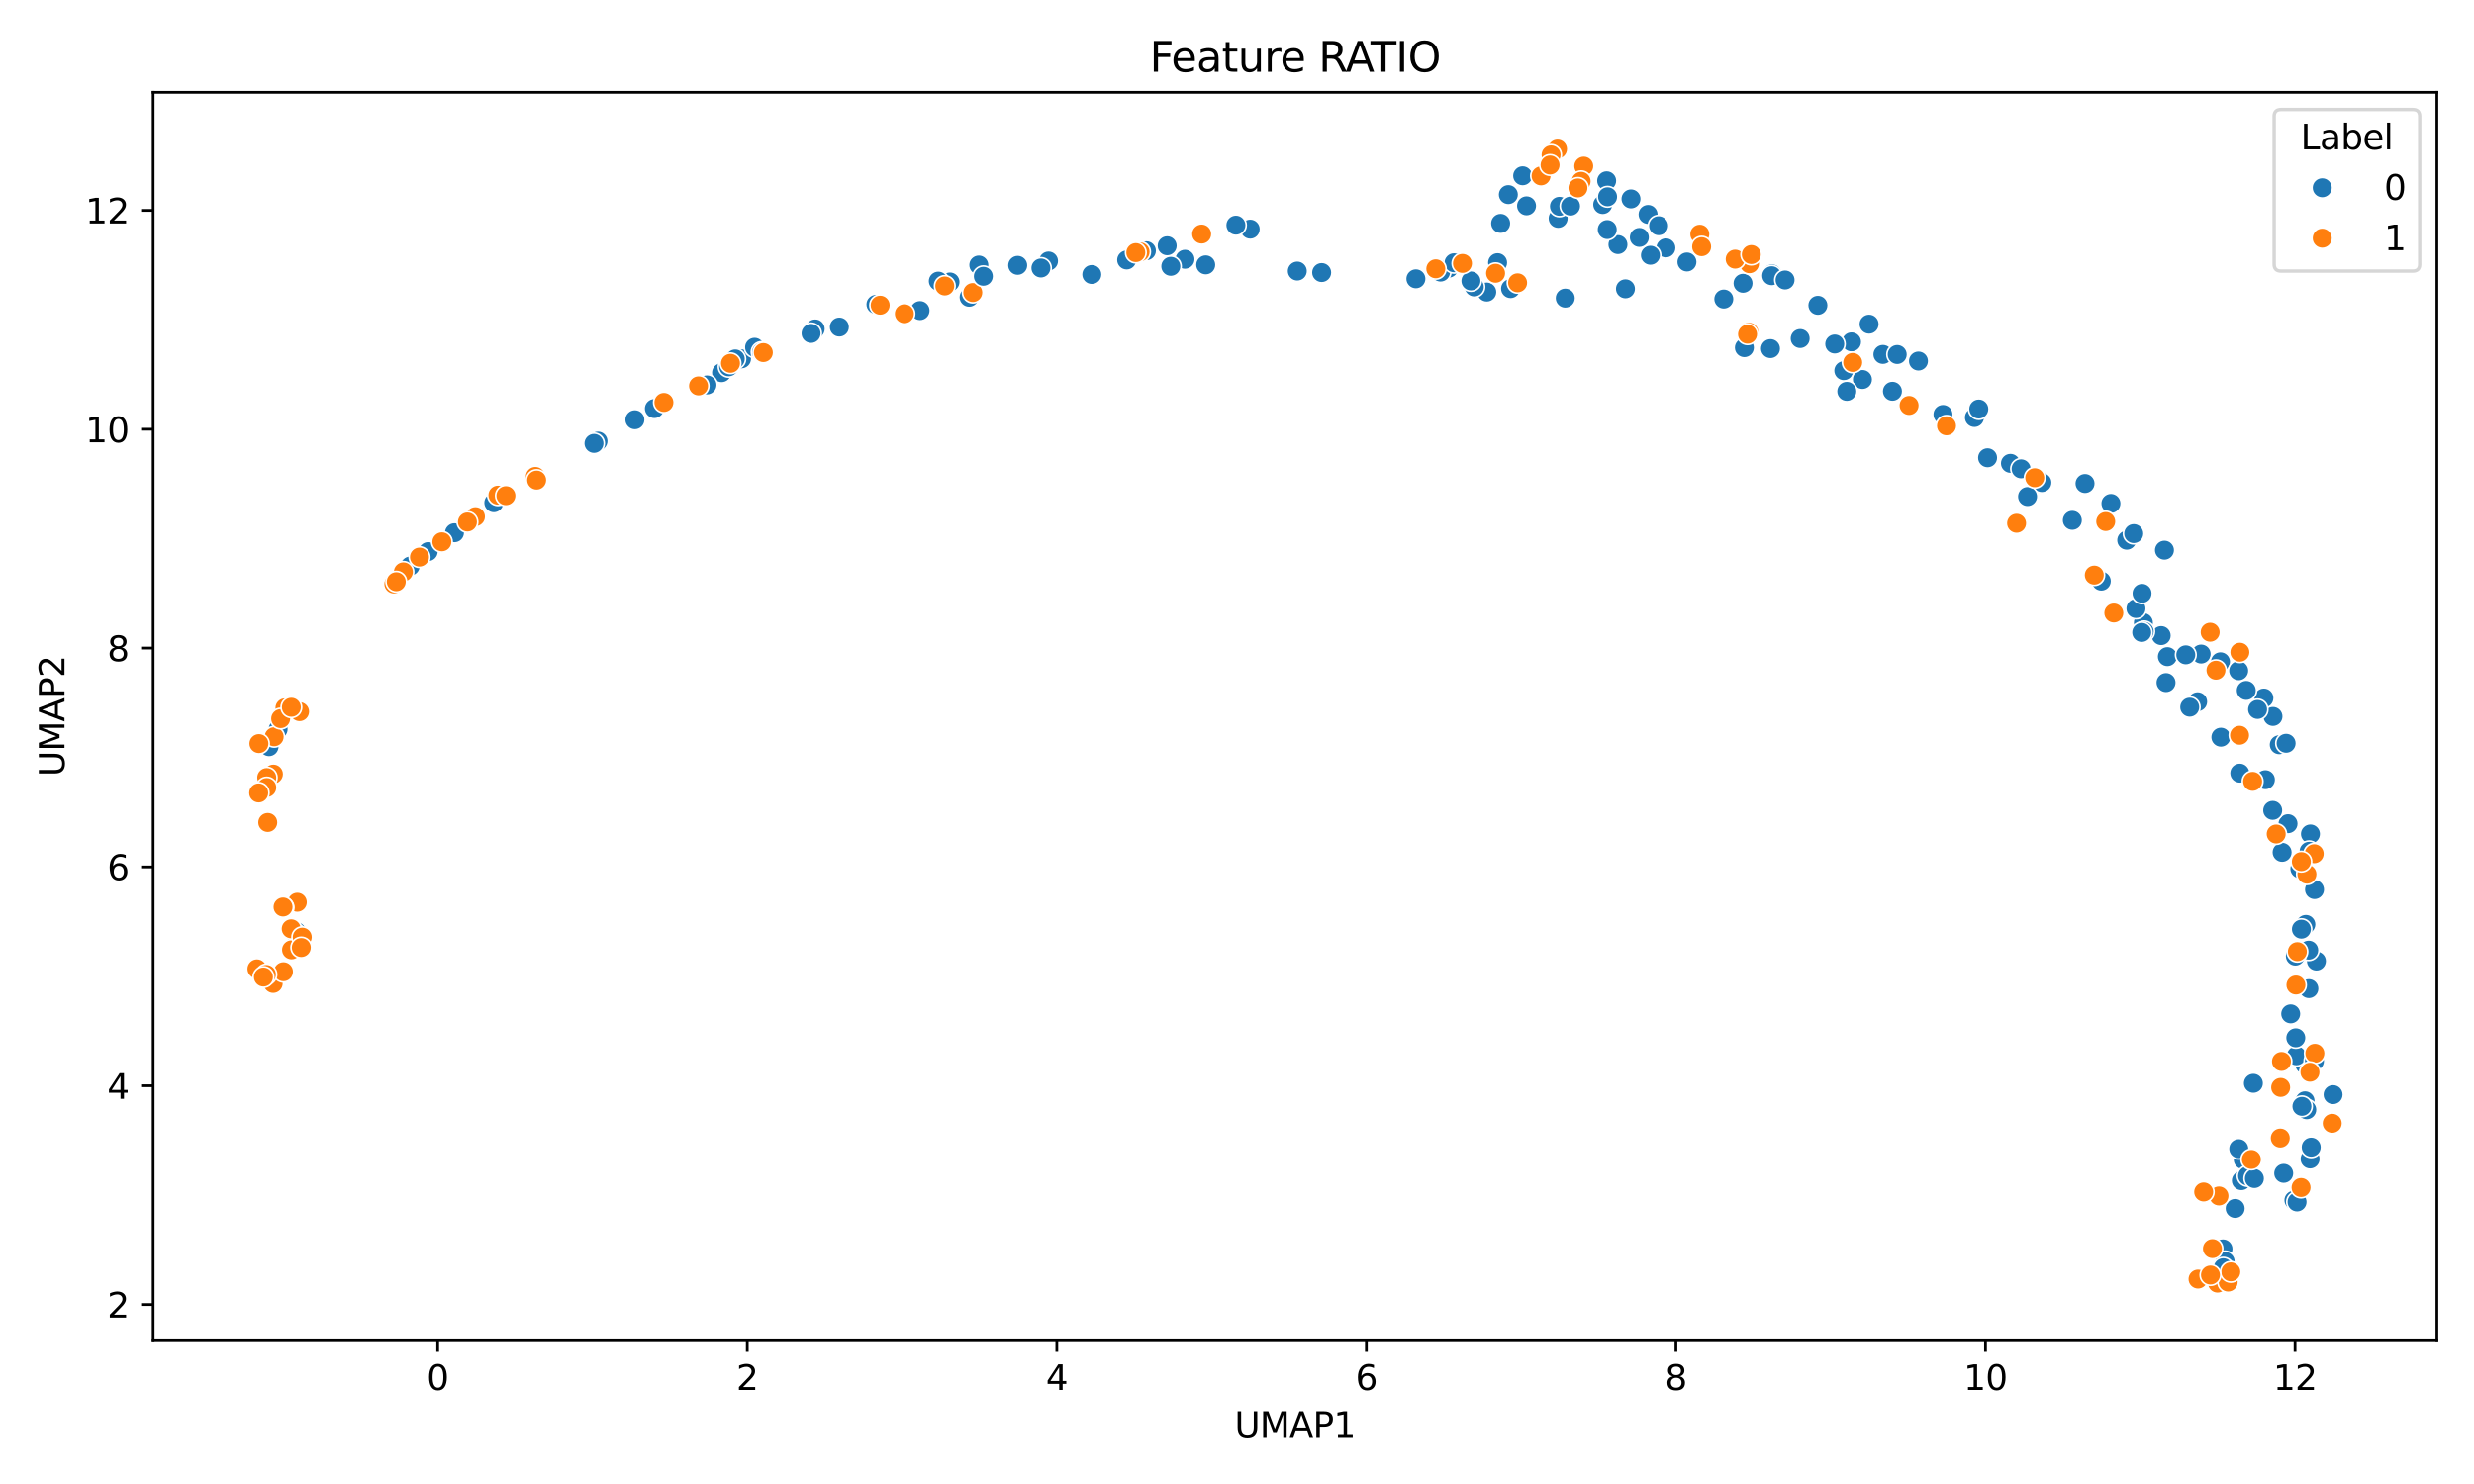 <?xml version="1.0" encoding="utf-8" standalone="no"?>
<!DOCTYPE svg PUBLIC "-//W3C//DTD SVG 1.1//EN"
  "http://www.w3.org/Graphics/SVG/1.1/DTD/svg11.dtd">
<svg xmlns:xlink="http://www.w3.org/1999/xlink" width="720pt" height="432pt" viewBox="0 0 720 432" xmlns="http://www.w3.org/2000/svg" version="1.1">
 <defs>
  <style type="text/css">*{stroke-linejoin: round; stroke-linecap: butt}</style>
 </defs>
 <g id="figure_1">
  <g id="patch_1">
   <path d="M 0 432 
L 720 432 
L 720 0 
L 0 0 
z
" style="fill: #ffffff"/>
  </g>
  <g id="axes_1">
   <g id="patch_2">
    <path d="M 44.57 390.04 
L 709.2 390.04 
L 709.2 26.88 
L 44.57 26.88 
z
" style="fill: #ffffff"/>
   </g>
   <g id="PathCollection_1">
    <defs>
     <path id="C0_0_14e9e17b9c" d="M 0 3 
C 0.796 3 1.559 2.684 2.121 2.121 
C 2.684 1.559 3 0.796 3 -0 
C 3 -0.796 2.684 -1.559 2.121 -2.121 
C 1.559 -2.684 0.796 -3 0 -3 
C -0.796 -3 -1.559 -2.684 -2.121 -2.121 
C -2.684 -1.559 -3 -0.796 -3 0 
C -3 0.796 -2.684 1.559 -2.121 2.121 
C -1.559 2.684 -0.796 3 0 3 
z
"/>
    </defs>
    <g clip-path="url(#p3aeea13e4b)">
     <use xlink:href="#C0_0_14e9e17b9c" x="670.76" y="309.831" style="fill: #1f77b4; stroke: #ffffff; stroke-width: 0.48"/>
    </g>
    <g clip-path="url(#p3aeea13e4b)">
     <use xlink:href="#C0_0_14e9e17b9c" x="652.296" y="343.693" style="fill: #1f77b4; stroke: #ffffff; stroke-width: 0.48"/>
    </g>
    <g clip-path="url(#p3aeea13e4b)">
     <use xlink:href="#C0_0_14e9e17b9c" x="670.834" y="320.459" style="fill: #1f77b4; stroke: #ffffff; stroke-width: 0.48"/>
    </g>
    <g clip-path="url(#p3aeea13e4b)">
     <use xlink:href="#C0_0_14e9e17b9c" x="646.952" y="363.56" style="fill: #1f77b4; stroke: #ffffff; stroke-width: 0.48"/>
    </g>
    <g clip-path="url(#p3aeea13e4b)">
     <use xlink:href="#C0_0_14e9e17b9c" x="671.33" y="323.057" style="fill: #1f77b4; stroke: #ffffff; stroke-width: 0.48"/>
    </g>
    <g clip-path="url(#p3aeea13e4b)">
     <use xlink:href="#C0_0_14e9e17b9c" x="639.574" y="204.284" style="fill: #1f77b4; stroke: #ffffff; stroke-width: 0.48"/>
    </g>
    <g clip-path="url(#p3aeea13e4b)">
     <use xlink:href="#C0_0_14e9e17b9c" x="453.465" y="63.563" style="fill: #1f77b4; stroke: #ffffff; stroke-width: 0.48"/>
    </g>
    <g clip-path="url(#p3aeea13e4b)">
     <use xlink:href="#C0_0_14e9e17b9c" x="317.743" y="79.906" style="fill: #1f77b4; stroke: #ffffff; stroke-width: 0.48"/>
    </g>
    <g clip-path="url(#p3aeea13e4b)">
     <use xlink:href="#C0_0_14e9e17b9c" x="618.942" y="157.256" style="fill: #1f77b4; stroke: #ffffff; stroke-width: 0.48"/>
    </g>
    <g clip-path="url(#p3aeea13e4b)">
     <use xlink:href="#C0_0_14e9e17b9c" x="640.596" y="190.393" style="fill: #1f77b4; stroke: #ffffff; stroke-width: 0.48"/>
    </g>
    <g clip-path="url(#p3aeea13e4b)">
     <use xlink:href="#C0_0_14e9e17b9c" x="611.537" y="169.171" style="fill: #1f77b4; stroke: #ffffff; stroke-width: 0.48"/>
    </g>
    <g clip-path="url(#p3aeea13e4b)">
     <use xlink:href="#C0_0_14e9e17b9c" x="436.724" y="65.025" style="fill: #1f77b4; stroke: #ffffff; stroke-width: 0.48"/>
    </g>
    <g clip-path="url(#p3aeea13e4b)">
     <use xlink:href="#C0_0_14e9e17b9c" x="623.782" y="181.255" style="fill: #1f77b4; stroke: #ffffff; stroke-width: 0.48"/>
    </g>
    <g clip-path="url(#p3aeea13e4b)">
     <use xlink:href="#C0_0_14e9e17b9c" x="672.403" y="242.769" style="fill: #1f77b4; stroke: #ffffff; stroke-width: 0.48"/>
    </g>
    <g clip-path="url(#p3aeea13e4b)">
     <use xlink:href="#C0_0_14e9e17b9c" x="620.976" y="155.331" style="fill: #1f77b4; stroke: #ffffff; stroke-width: 0.48"/>
    </g>
    <g clip-path="url(#p3aeea13e4b)">
     <use xlink:href="#C0_0_14e9e17b9c" x="484.815" y="72.162" style="fill: #1f77b4; stroke: #ffffff; stroke-width: 0.48"/>
    </g>
    <g clip-path="url(#p3aeea13e4b)">
     <use xlink:href="#C0_0_14e9e17b9c" x="244.267" y="95.207" style="fill: #1f77b4; stroke: #ffffff; stroke-width: 0.48"/>
    </g>
    <g clip-path="url(#p3aeea13e4b)">
     <use xlink:href="#C0_0_14e9e17b9c" x="421.602" y="78.07" style="fill: #1f77b4; stroke: #ffffff; stroke-width: 0.48"/>
    </g>
    <g clip-path="url(#p3aeea13e4b)">
     <use xlink:href="#C0_0_14e9e17b9c" x="439.609" y="84.026" style="fill: #1f77b4; stroke: #ffffff; stroke-width: 0.48"/>
    </g>
    <g clip-path="url(#p3aeea13e4b)">
     <use xlink:href="#C0_0_14e9e17b9c" x="284.86" y="77.15" style="fill: #1f77b4; stroke: #ffffff; stroke-width: 0.48"/>
    </g>
    <g clip-path="url(#p3aeea13e4b)">
     <use xlink:href="#C0_0_14e9e17b9c" x="651.837" y="225.067" style="fill: #1f77b4; stroke: #ffffff; stroke-width: 0.48"/>
    </g>
    <g clip-path="url(#p3aeea13e4b)">
     <use xlink:href="#C0_0_14e9e17b9c" x="453.845" y="60.059" style="fill: #1f77b4; stroke: #ffffff; stroke-width: 0.48"/>
    </g>
    <g clip-path="url(#p3aeea13e4b)">
     <use xlink:href="#C0_0_14e9e17b9c" x="515.254" y="101.48" style="fill: #1f77b4; stroke: #ffffff; stroke-width: 0.48"/>
    </g>
    <g clip-path="url(#p3aeea13e4b)">
     <use xlink:href="#C0_0_14e9e17b9c" x="664.617" y="341.57" style="fill: #1f77b4; stroke: #ffffff; stroke-width: 0.48"/>
    </g>
    <g clip-path="url(#p3aeea13e4b)">
     <use xlink:href="#C0_0_14e9e17b9c" x="647.575" y="367.208" style="fill: #1f77b4; stroke: #ffffff; stroke-width: 0.48"/>
    </g>
    <g clip-path="url(#p3aeea13e4b)">
     <use xlink:href="#C0_0_14e9e17b9c" x="658.851" y="203.202" style="fill: #1f77b4; stroke: #ffffff; stroke-width: 0.48"/>
    </g>
    <g clip-path="url(#p3aeea13e4b)">
     <use xlink:href="#C0_0_14e9e17b9c" x="547.974" y="103.169" style="fill: #1f77b4; stroke: #ffffff; stroke-width: 0.48"/>
    </g>
    <g clip-path="url(#p3aeea13e4b)">
     <use xlink:href="#C0_0_14e9e17b9c" x="637.266" y="205.864" style="fill: #1f77b4; stroke: #ffffff; stroke-width: 0.48"/>
    </g>
    <g clip-path="url(#p3aeea13e4b)">
     <use xlink:href="#C0_0_14e9e17b9c" x="339.679" y="71.541" style="fill: #1f77b4; stroke: #ffffff; stroke-width: 0.48"/>
    </g>
    <g clip-path="url(#p3aeea13e4b)">
     <use xlink:href="#C0_0_14e9e17b9c" x="276.472" y="82.084" style="fill: #1f77b4; stroke: #ffffff; stroke-width: 0.48"/>
    </g>
    <g clip-path="url(#p3aeea13e4b)">
     <use xlink:href="#C0_0_14e9e17b9c" x="344.859" y="75.474" style="fill: #1f77b4; stroke: #ffffff; stroke-width: 0.48"/>
    </g>
    <g clip-path="url(#p3aeea13e4b)">
     <use xlink:href="#C0_0_14e9e17b9c" x="254.927" y="88.608" style="fill: #1f77b4; stroke: #ffffff; stroke-width: 0.48"/>
    </g>
    <g clip-path="url(#p3aeea13e4b)">
     <use xlink:href="#C0_0_14e9e17b9c" x="673.587" y="258.959" style="fill: #1f77b4; stroke: #ffffff; stroke-width: 0.48"/>
    </g>
    <g clip-path="url(#p3aeea13e4b)">
     <use xlink:href="#C0_0_14e9e17b9c" x="124.622" y="160.57" style="fill: #1f77b4; stroke: #ffffff; stroke-width: 0.48"/>
    </g>
    <g clip-path="url(#p3aeea13e4b)">
     <use xlink:href="#C0_0_14e9e17b9c" x="419.248" y="79.207" style="fill: #1f77b4; stroke: #ffffff; stroke-width: 0.48"/>
    </g>
    <g clip-path="url(#p3aeea13e4b)">
     <use xlink:href="#C0_0_14e9e17b9c" x="667.593" y="349.389" style="fill: #1f77b4; stroke: #ffffff; stroke-width: 0.48"/>
    </g>
    <g clip-path="url(#p3aeea13e4b)">
     <use xlink:href="#C0_0_14e9e17b9c" x="470.864" y="71.198" style="fill: #1f77b4; stroke: #ffffff; stroke-width: 0.48"/>
    </g>
    <g clip-path="url(#p3aeea13e4b)">
     <use xlink:href="#C0_0_14e9e17b9c" x="384.641" y="79.344" style="fill: #1f77b4; stroke: #ffffff; stroke-width: 0.48"/>
    </g>
    <g clip-path="url(#p3aeea13e4b)">
     <use xlink:href="#C0_0_14e9e17b9c" x="665.875" y="239.781" style="fill: #1f77b4; stroke: #ffffff; stroke-width: 0.48"/>
    </g>
    <g clip-path="url(#p3aeea13e4b)">
     <use xlink:href="#C0_0_14e9e17b9c" x="578.437" y="133.264" style="fill: #1f77b4; stroke: #ffffff; stroke-width: 0.48"/>
    </g>
    <g clip-path="url(#p3aeea13e4b)">
     <use xlink:href="#C0_0_14e9e17b9c" x="333.636" y="72.992" style="fill: #1f77b4; stroke: #ffffff; stroke-width: 0.48"/>
    </g>
    <g clip-path="url(#p3aeea13e4b)">
     <use xlink:href="#C0_0_14e9e17b9c" x="538.844" y="99.521" style="fill: #1f77b4; stroke: #ffffff; stroke-width: 0.48"/>
    </g>
    <g clip-path="url(#p3aeea13e4b)">
     <use xlink:href="#C0_0_14e9e17b9c" x="432.689" y="85.027" style="fill: #1f77b4; stroke: #ffffff; stroke-width: 0.48"/>
    </g>
    <g clip-path="url(#p3aeea13e4b)">
     <use xlink:href="#C0_0_14e9e17b9c" x="629.913" y="160.156" style="fill: #1f77b4; stroke: #ffffff; stroke-width: 0.48"/>
    </g>
    <g clip-path="url(#p3aeea13e4b)">
     <use xlink:href="#C0_0_14e9e17b9c" x="267.754" y="90.414" style="fill: #1f77b4; stroke: #ffffff; stroke-width: 0.48"/>
    </g>
    <g clip-path="url(#p3aeea13e4b)">
     <use xlink:href="#C0_0_14e9e17b9c" x="501.674" y="87.058" style="fill: #1f77b4; stroke: #ffffff; stroke-width: 0.48"/>
    </g>
    <g clip-path="url(#p3aeea13e4b)">
     <use xlink:href="#C0_0_14e9e17b9c" x="423.156" y="76.49" style="fill: #1f77b4; stroke: #ffffff; stroke-width: 0.48"/>
    </g>
    <g clip-path="url(#p3aeea13e4b)">
     <use xlink:href="#C0_0_14e9e17b9c" x="174.039" y="128.413" style="fill: #1f77b4; stroke: #ffffff; stroke-width: 0.48"/>
    </g>
    <g clip-path="url(#p3aeea13e4b)">
     <use xlink:href="#C0_0_14e9e17b9c" x="536.603" y="107.909" style="fill: #1f77b4; stroke: #ffffff; stroke-width: 0.48"/>
    </g>
    <g clip-path="url(#p3aeea13e4b)">
     <use xlink:href="#C0_0_14e9e17b9c" x="533.959" y="100.143" style="fill: #1f77b4; stroke: #ffffff; stroke-width: 0.48"/>
    </g>
    <g clip-path="url(#p3aeea13e4b)">
     <use xlink:href="#C0_0_14e9e17b9c" x="327.885" y="75.678" style="fill: #1f77b4; stroke: #ffffff; stroke-width: 0.48"/>
    </g>
    <g clip-path="url(#p3aeea13e4b)">
     <use xlink:href="#C0_0_14e9e17b9c" x="80.944" y="212.281" style="fill: #1f77b4; stroke: #ffffff; stroke-width: 0.48"/>
    </g>
    <g clip-path="url(#p3aeea13e4b)">
     <use xlink:href="#C0_0_14e9e17b9c" x="523.897" y="98.549" style="fill: #1f77b4; stroke: #ffffff; stroke-width: 0.48"/>
    </g>
    <g clip-path="url(#p3aeea13e4b)">
     <use xlink:href="#C0_0_14e9e17b9c" x="350.891" y="77.106" style="fill: #1f77b4; stroke: #ffffff; stroke-width: 0.48"/>
    </g>
    <g clip-path="url(#p3aeea13e4b)">
     <use xlink:href="#C0_0_14e9e17b9c" x="479.634" y="62.423" style="fill: #1f77b4; stroke: #ffffff; stroke-width: 0.48"/>
    </g>
    <g clip-path="url(#p3aeea13e4b)">
     <use xlink:href="#C0_0_14e9e17b9c" x="674.142" y="279.768" style="fill: #1f77b4; stroke: #ffffff; stroke-width: 0.48"/>
    </g>
    <g clip-path="url(#p3aeea13e4b)">
     <use xlink:href="#C0_0_14e9e17b9c" x="628.958" y="185.023" style="fill: #1f77b4; stroke: #ffffff; stroke-width: 0.48"/>
    </g>
    <g clip-path="url(#p3aeea13e4b)">
     <use xlink:href="#C0_0_14e9e17b9c" x="661.413" y="235.9" style="fill: #1f77b4; stroke: #ffffff; stroke-width: 0.48"/>
    </g>
    <g clip-path="url(#p3aeea13e4b)">
     <use xlink:href="#C0_0_14e9e17b9c" x="668.315" y="307.343" style="fill: #1f77b4; stroke: #ffffff; stroke-width: 0.48"/>
    </g>
    <g clip-path="url(#p3aeea13e4b)">
     <use xlink:href="#C0_0_14e9e17b9c" x="363.841" y="66.707" style="fill: #1f77b4; stroke: #ffffff; stroke-width: 0.48"/>
    </g>
    <g clip-path="url(#p3aeea13e4b)">
     <use xlink:href="#C0_0_14e9e17b9c" x="305.15" y="75.985" style="fill: #1f77b4; stroke: #ffffff; stroke-width: 0.48"/>
    </g>
    <g clip-path="url(#p3aeea13e4b)">
     <use xlink:href="#C0_0_14e9e17b9c" x="482.701" y="65.706" style="fill: #1f77b4; stroke: #ffffff; stroke-width: 0.48"/>
    </g>
    <g clip-path="url(#p3aeea13e4b)">
     <use xlink:href="#C0_0_14e9e17b9c" x="671.896" y="276.597" style="fill: #1f77b4; stroke: #ffffff; stroke-width: 0.48"/>
    </g>
    <g clip-path="url(#p3aeea13e4b)">
     <use xlink:href="#C0_0_14e9e17b9c" x="646.221" y="192.65" style="fill: #1f77b4; stroke: #ffffff; stroke-width: 0.48"/>
    </g>
    <g clip-path="url(#p3aeea13e4b)">
     <use xlink:href="#C0_0_14e9e17b9c" x="664.154" y="248.12" style="fill: #1f77b4; stroke: #ffffff; stroke-width: 0.48"/>
    </g>
    <g clip-path="url(#p3aeea13e4b)">
     <use xlink:href="#C0_0_14e9e17b9c" x="457.066" y="59.991" style="fill: #1f77b4; stroke: #ffffff; stroke-width: 0.48"/>
    </g>
    <g clip-path="url(#p3aeea13e4b)">
     <use xlink:href="#C0_0_14e9e17b9c" x="550.746" y="113.909" style="fill: #1f77b4; stroke: #ffffff; stroke-width: 0.48"/>
    </g>
    <g clip-path="url(#p3aeea13e4b)">
     <use xlink:href="#C0_0_14e9e17b9c" x="668.137" y="302.115" style="fill: #1f77b4; stroke: #ffffff; stroke-width: 0.48"/>
    </g>
    <g clip-path="url(#p3aeea13e4b)">
     <use xlink:href="#C0_0_14e9e17b9c" x="652.845" y="337.581" style="fill: #1f77b4; stroke: #ffffff; stroke-width: 0.48"/>
    </g>
    <g clip-path="url(#p3aeea13e4b)">
     <use xlink:href="#C0_0_14e9e17b9c" x="606.797" y="140.76" style="fill: #1f77b4; stroke: #ffffff; stroke-width: 0.48"/>
    </g>
    <g clip-path="url(#p3aeea13e4b)">
     <use xlink:href="#C0_0_14e9e17b9c" x="671.067" y="269.101" style="fill: #1f77b4; stroke: #ffffff; stroke-width: 0.48"/>
    </g>
    <g clip-path="url(#p3aeea13e4b)">
     <use xlink:href="#C0_0_14e9e17b9c" x="282.035" y="86.535" style="fill: #1f77b4; stroke: #ffffff; stroke-width: 0.48"/>
    </g>
    <g clip-path="url(#p3aeea13e4b)">
     <use xlink:href="#C0_0_14e9e17b9c" x="215.798" y="104.458" style="fill: #1f77b4; stroke: #ffffff; stroke-width: 0.48"/>
    </g>
    <g clip-path="url(#p3aeea13e4b)">
     <use xlink:href="#C0_0_14e9e17b9c" x="377.543" y="78.91" style="fill: #1f77b4; stroke: #ffffff; stroke-width: 0.48"/>
    </g>
    <g clip-path="url(#p3aeea13e4b)">
     <use xlink:href="#C0_0_14e9e17b9c" x="614.34" y="146.555" style="fill: #1f77b4; stroke: #ffffff; stroke-width: 0.48"/>
    </g>
    <g clip-path="url(#p3aeea13e4b)">
     <use xlink:href="#C0_0_14e9e17b9c" x="659.288" y="226.975" style="fill: #1f77b4; stroke: #ffffff; stroke-width: 0.48"/>
    </g>
    <g clip-path="url(#p3aeea13e4b)">
     <use xlink:href="#C0_0_14e9e17b9c" x="651.537" y="334.393" style="fill: #1f77b4; stroke: #ffffff; stroke-width: 0.48"/>
    </g>
    <g clip-path="url(#p3aeea13e4b)">
     <use xlink:href="#C0_0_14e9e17b9c" x="86.297" y="271.234" style="fill: #1f77b4; stroke: #ffffff; stroke-width: 0.48"/>
    </g>
    <g clip-path="url(#p3aeea13e4b)">
     <use xlink:href="#C0_0_14e9e17b9c" x="209.997" y="108.49" style="fill: #1f77b4; stroke: #ffffff; stroke-width: 0.48"/>
    </g>
    <g clip-path="url(#p3aeea13e4b)">
     <use xlink:href="#C0_0_14e9e17b9c" x="552.138" y="103.192" style="fill: #1f77b4; stroke: #ffffff; stroke-width: 0.48"/>
    </g>
    <g clip-path="url(#p3aeea13e4b)">
     <use xlink:href="#C0_0_14e9e17b9c" x="455.531" y="86.791" style="fill: #1f77b4; stroke: #ffffff; stroke-width: 0.48"/>
    </g>
    <g clip-path="url(#p3aeea13e4b)">
     <use xlink:href="#C0_0_14e9e17b9c" x="661.491" y="208.557" style="fill: #1f77b4; stroke: #ffffff; stroke-width: 0.48"/>
    </g>
    <g clip-path="url(#p3aeea13e4b)">
     <use xlink:href="#C0_0_14e9e17b9c" x="78.295" y="217.364" style="fill: #1f77b4; stroke: #ffffff; stroke-width: 0.48"/>
    </g>
    <g clip-path="url(#p3aeea13e4b)">
     <use xlink:href="#C0_0_14e9e17b9c" x="574.608" y="121.535" style="fill: #1f77b4; stroke: #ffffff; stroke-width: 0.48"/>
    </g>
    <g clip-path="url(#p3aeea13e4b)">
     <use xlink:href="#C0_0_14e9e17b9c" x="669.771" y="270.482" style="fill: #1f77b4; stroke: #ffffff; stroke-width: 0.48"/>
    </g>
    <g clip-path="url(#p3aeea13e4b)">
     <use xlink:href="#C0_0_14e9e17b9c" x="429.056" y="83.534" style="fill: #1f77b4; stroke: #ffffff; stroke-width: 0.48"/>
    </g>
    <g clip-path="url(#p3aeea13e4b)">
     <use xlink:href="#C0_0_14e9e17b9c" x="466.435" y="59.542" style="fill: #1f77b4; stroke: #ffffff; stroke-width: 0.48"/>
    </g>
    <g clip-path="url(#p3aeea13e4b)">
     <use xlink:href="#C0_0_14e9e17b9c" x="467.58" y="52.622" style="fill: #1f77b4; stroke: #ffffff; stroke-width: 0.48"/>
    </g>
    <g clip-path="url(#p3aeea13e4b)">
     <use xlink:href="#C0_0_14e9e17b9c" x="669.922" y="322.068" style="fill: #1f77b4; stroke: #ffffff; stroke-width: 0.48"/>
    </g>
    <g clip-path="url(#p3aeea13e4b)">
     <use xlink:href="#C0_0_14e9e17b9c" x="296.173" y="77.24" style="fill: #1f77b4; stroke: #ffffff; stroke-width: 0.48"/>
    </g>
    <g clip-path="url(#p3aeea13e4b)">
     <use xlink:href="#C0_0_14e9e17b9c" x="630.764" y="191.153" style="fill: #1f77b4; stroke: #ffffff; stroke-width: 0.48"/>
    </g>
    <g clip-path="url(#p3aeea13e4b)">
     <use xlink:href="#C0_0_14e9e17b9c" x="273.07" y="81.839" style="fill: #1f77b4; stroke: #ffffff; stroke-width: 0.48"/>
    </g>
    <g clip-path="url(#p3aeea13e4b)">
     <use xlink:href="#C0_0_14e9e17b9c" x="359.678" y="65.545" style="fill: #1f77b4; stroke: #ffffff; stroke-width: 0.48"/>
    </g>
    <g clip-path="url(#p3aeea13e4b)">
     <use xlink:href="#C0_0_14e9e17b9c" x="438.967" y="56.647" style="fill: #1f77b4; stroke: #ffffff; stroke-width: 0.48"/>
    </g>
    <g clip-path="url(#p3aeea13e4b)">
     <use xlink:href="#C0_0_14e9e17b9c" x="515.705" y="79.739" style="fill: #1f77b4; stroke: #ffffff; stroke-width: 0.48"/>
    </g>
    <g clip-path="url(#p3aeea13e4b)">
     <use xlink:href="#C0_0_14e9e17b9c" x="594.245" y="140.481" style="fill: #1f77b4; stroke: #ffffff; stroke-width: 0.48"/>
    </g>
    <g clip-path="url(#p3aeea13e4b)">
     <use xlink:href="#C0_0_14e9e17b9c" x="671.942" y="287.791" style="fill: #1f77b4; stroke: #ffffff; stroke-width: 0.48"/>
    </g>
    <g clip-path="url(#p3aeea13e4b)">
     <use xlink:href="#C0_0_14e9e17b9c" x="507.665" y="101.202" style="fill: #1f77b4; stroke: #ffffff; stroke-width: 0.48"/>
    </g>
    <g clip-path="url(#p3aeea13e4b)">
     <use xlink:href="#C0_0_14e9e17b9c" x="650.495" y="351.789" style="fill: #1f77b4; stroke: #ffffff; stroke-width: 0.48"/>
    </g>
    <g clip-path="url(#p3aeea13e4b)">
     <use xlink:href="#C0_0_14e9e17b9c" x="565.767" y="120.601" style="fill: #1f77b4; stroke: #ffffff; stroke-width: 0.48"/>
    </g>
    <g clip-path="url(#p3aeea13e4b)">
     <use xlink:href="#C0_0_14e9e17b9c" x="302.932" y="78.019" style="fill: #1f77b4; stroke: #ffffff; stroke-width: 0.48"/>
    </g>
    <g clip-path="url(#p3aeea13e4b)">
     <use xlink:href="#C0_0_14e9e17b9c" x="119.381" y="164.779" style="fill: #1f77b4; stroke: #ffffff; stroke-width: 0.48"/>
    </g>
    <g clip-path="url(#p3aeea13e4b)">
     <use xlink:href="#C0_0_14e9e17b9c" x="668.509" y="349.9" style="fill: #1f77b4; stroke: #ffffff; stroke-width: 0.48"/>
    </g>
    <g clip-path="url(#p3aeea13e4b)">
     <use xlink:href="#C0_0_14e9e17b9c" x="565.457" y="120.65" style="fill: #1f77b4; stroke: #ffffff; stroke-width: 0.48"/>
    </g>
    <g clip-path="url(#p3aeea13e4b)">
     <use xlink:href="#C0_0_14e9e17b9c" x="575.88" y="119.074" style="fill: #1f77b4; stroke: #ffffff; stroke-width: 0.48"/>
    </g>
    <g clip-path="url(#p3aeea13e4b)">
     <use xlink:href="#C0_0_14e9e17b9c" x="237.239" y="95.752" style="fill: #1f77b4; stroke: #ffffff; stroke-width: 0.48"/>
    </g>
    <g clip-path="url(#p3aeea13e4b)">
     <use xlink:href="#C0_0_14e9e17b9c" x="603.102" y="151.469" style="fill: #1f77b4; stroke: #ffffff; stroke-width: 0.48"/>
    </g>
    <g clip-path="url(#p3aeea13e4b)">
     <use xlink:href="#C0_0_14e9e17b9c" x="678.739" y="327.006" style="fill: #ff7f0e; stroke: #ffffff; stroke-width: 0.48"/>
    </g>
    <g clip-path="url(#p3aeea13e4b)">
     <use xlink:href="#C0_0_14e9e17b9c" x="283.107" y="85.166" style="fill: #ff7f0e; stroke: #ffffff; stroke-width: 0.48"/>
    </g>
    <g clip-path="url(#p3aeea13e4b)">
     <use xlink:href="#C0_0_14e9e17b9c" x="136.149" y="152.087" style="fill: #ff7f0e; stroke: #ffffff; stroke-width: 0.48"/>
    </g>
    <g clip-path="url(#p3aeea13e4b)">
     <use xlink:href="#C0_0_14e9e17b9c" x="474.665" y="57.898" style="fill: #1f77b4; stroke: #ffffff; stroke-width: 0.48"/>
    </g>
    <g clip-path="url(#p3aeea13e4b)">
     <use xlink:href="#C0_0_14e9e17b9c" x="132.262" y="155.081" style="fill: #1f77b4; stroke: #ffffff; stroke-width: 0.48"/>
    </g>
    <g clip-path="url(#p3aeea13e4b)">
     <use xlink:href="#C0_0_14e9e17b9c" x="646.341" y="214.599" style="fill: #1f77b4; stroke: #ffffff; stroke-width: 0.48"/>
    </g>
    <g clip-path="url(#p3aeea13e4b)">
     <use xlink:href="#C0_0_14e9e17b9c" x="666.654" y="295.14" style="fill: #1f77b4; stroke: #ffffff; stroke-width: 0.48"/>
    </g>
    <g clip-path="url(#p3aeea13e4b)">
     <use xlink:href="#C0_0_14e9e17b9c" x="678.99" y="318.654" style="fill: #1f77b4; stroke: #ffffff; stroke-width: 0.48"/>
    </g>
    <g clip-path="url(#p3aeea13e4b)">
     <use xlink:href="#C0_0_14e9e17b9c" x="654.104" y="342.325" style="fill: #1f77b4; stroke: #ffffff; stroke-width: 0.48"/>
    </g>
    <g clip-path="url(#p3aeea13e4b)">
     <use xlink:href="#C0_0_14e9e17b9c" x="663.326" y="216.794" style="fill: #1f77b4; stroke: #ffffff; stroke-width: 0.48"/>
    </g>
    <g clip-path="url(#p3aeea13e4b)">
     <use xlink:href="#C0_0_14e9e17b9c" x="655.793" y="315.353" style="fill: #1f77b4; stroke: #ffffff; stroke-width: 0.48"/>
    </g>
    <g clip-path="url(#p3aeea13e4b)">
     <use xlink:href="#C0_0_14e9e17b9c" x="412.059" y="81.167" style="fill: #1f77b4; stroke: #ffffff; stroke-width: 0.48"/>
    </g>
    <g clip-path="url(#p3aeea13e4b)">
     <use xlink:href="#C0_0_14e9e17b9c" x="444.265" y="59.918" style="fill: #1f77b4; stroke: #ffffff; stroke-width: 0.48"/>
    </g>
    <g clip-path="url(#p3aeea13e4b)">
     <use xlink:href="#C0_0_14e9e17b9c" x="669.326" y="252.905" style="fill: #1f77b4; stroke: #ffffff; stroke-width: 0.48"/>
    </g>
    <g clip-path="url(#p3aeea13e4b)">
     <use xlink:href="#C0_0_14e9e17b9c" x="621.622" y="177.149" style="fill: #1f77b4; stroke: #ffffff; stroke-width: 0.48"/>
    </g>
    <g clip-path="url(#p3aeea13e4b)">
     <use xlink:href="#C0_0_14e9e17b9c" x="657.015" y="206.522" style="fill: #1f77b4; stroke: #ffffff; stroke-width: 0.48"/>
    </g>
    <g clip-path="url(#p3aeea13e4b)">
     <use xlink:href="#C0_0_14e9e17b9c" x="340.738" y="77.531" style="fill: #1f77b4; stroke: #ffffff; stroke-width: 0.48"/>
    </g>
    <g clip-path="url(#p3aeea13e4b)">
     <use xlink:href="#C0_0_14e9e17b9c" x="190.439" y="118.935" style="fill: #1f77b4; stroke: #ffffff; stroke-width: 0.48"/>
    </g>
    <g clip-path="url(#p3aeea13e4b)">
     <use xlink:href="#C0_0_14e9e17b9c" x="515.605" y="80.265" style="fill: #1f77b4; stroke: #ffffff; stroke-width: 0.48"/>
    </g>
    <g clip-path="url(#p3aeea13e4b)">
     <use xlink:href="#C0_0_14e9e17b9c" x="651.52" y="195.247" style="fill: #1f77b4; stroke: #ffffff; stroke-width: 0.48"/>
    </g>
    <g clip-path="url(#p3aeea13e4b)">
     <use xlink:href="#C0_0_14e9e17b9c" x="585.095" y="134.888" style="fill: #1f77b4; stroke: #ffffff; stroke-width: 0.48"/>
    </g>
    <g clip-path="url(#p3aeea13e4b)">
     <use xlink:href="#C0_0_14e9e17b9c" x="219.6" y="101.092" style="fill: #1f77b4; stroke: #ffffff; stroke-width: 0.48"/>
    </g>
    <g clip-path="url(#p3aeea13e4b)">
     <use xlink:href="#C0_0_14e9e17b9c" x="624.013" y="183.81" style="fill: #1f77b4; stroke: #ffffff; stroke-width: 0.48"/>
    </g>
    <g clip-path="url(#p3aeea13e4b)">
     <use xlink:href="#C0_0_14e9e17b9c" x="184.765" y="122.189" style="fill: #1f77b4; stroke: #ffffff; stroke-width: 0.48"/>
    </g>
    <g clip-path="url(#p3aeea13e4b)">
     <use xlink:href="#C0_0_14e9e17b9c" x="673.567" y="308.893" style="fill: #1f77b4; stroke: #ffffff; stroke-width: 0.48"/>
    </g>
    <g clip-path="url(#p3aeea13e4b)">
     <use xlink:href="#C0_0_14e9e17b9c" x="630.368" y="198.707" style="fill: #1f77b4; stroke: #ffffff; stroke-width: 0.48"/>
    </g>
    <g clip-path="url(#p3aeea13e4b)">
     <use xlink:href="#C0_0_14e9e17b9c" x="672.301" y="337.386" style="fill: #1f77b4; stroke: #ffffff; stroke-width: 0.48"/>
    </g>
    <g clip-path="url(#p3aeea13e4b)">
     <use xlink:href="#C0_0_14e9e17b9c" x="467.847" y="57.28" style="fill: #1f77b4; stroke: #ffffff; stroke-width: 0.48"/>
    </g>
    <g clip-path="url(#p3aeea13e4b)">
     <use xlink:href="#C0_0_14e9e17b9c" x="656.086" y="343.08" style="fill: #1f77b4; stroke: #ffffff; stroke-width: 0.48"/>
    </g>
    <g clip-path="url(#p3aeea13e4b)">
     <use xlink:href="#C0_0_14e9e17b9c" x="86.176" y="272.001" style="fill: #1f77b4; stroke: #ffffff; stroke-width: 0.48"/>
    </g>
    <g clip-path="url(#p3aeea13e4b)">
     <use xlink:href="#C0_0_14e9e17b9c" x="647.031" y="369.049" style="fill: #1f77b4; stroke: #ffffff; stroke-width: 0.48"/>
    </g>
    <g clip-path="url(#p3aeea13e4b)">
     <use xlink:href="#C0_0_14e9e17b9c" x="473.05" y="84.083" style="fill: #1f77b4; stroke: #ffffff; stroke-width: 0.48"/>
    </g>
    <g clip-path="url(#p3aeea13e4b)">
     <use xlink:href="#C0_0_14e9e17b9c" x="212.061" y="106.787" style="fill: #1f77b4; stroke: #ffffff; stroke-width: 0.48"/>
    </g>
    <g clip-path="url(#p3aeea13e4b)">
     <use xlink:href="#C0_0_14e9e17b9c" x="428.078" y="81.785" style="fill: #1f77b4; stroke: #ffffff; stroke-width: 0.48"/>
    </g>
    <g clip-path="url(#p3aeea13e4b)">
     <use xlink:href="#C0_0_14e9e17b9c" x="542.017" y="110.476" style="fill: #1f77b4; stroke: #ffffff; stroke-width: 0.48"/>
    </g>
    <g clip-path="url(#p3aeea13e4b)">
     <use xlink:href="#C0_0_14e9e17b9c" x="636.124" y="190.624" style="fill: #1f77b4; stroke: #ffffff; stroke-width: 0.48"/>
    </g>
    <g clip-path="url(#p3aeea13e4b)">
     <use xlink:href="#C0_0_14e9e17b9c" x="480.323" y="74.307" style="fill: #1f77b4; stroke: #ffffff; stroke-width: 0.48"/>
    </g>
    <g clip-path="url(#p3aeea13e4b)">
     <use xlink:href="#C0_0_14e9e17b9c" x="519.496" y="81.506" style="fill: #1f77b4; stroke: #ffffff; stroke-width: 0.48"/>
    </g>
    <g clip-path="url(#p3aeea13e4b)">
     <use xlink:href="#C0_0_14e9e17b9c" x="443.132" y="51.165" style="fill: #1f77b4; stroke: #ffffff; stroke-width: 0.48"/>
    </g>
    <g clip-path="url(#p3aeea13e4b)">
     <use xlink:href="#C0_0_14e9e17b9c" x="588.195" y="136.487" style="fill: #1f77b4; stroke: #ffffff; stroke-width: 0.48"/>
    </g>
    <g clip-path="url(#p3aeea13e4b)">
     <use xlink:href="#C0_0_14e9e17b9c" x="213.976" y="104.488" style="fill: #1f77b4; stroke: #ffffff; stroke-width: 0.48"/>
    </g>
    <g clip-path="url(#p3aeea13e4b)">
     <use xlink:href="#C0_0_14e9e17b9c" x="507.272" y="82.47" style="fill: #1f77b4; stroke: #ffffff; stroke-width: 0.48"/>
    </g>
    <g clip-path="url(#p3aeea13e4b)">
     <use xlink:href="#C0_0_14e9e17b9c" x="221.649" y="102.475" style="fill: #1f77b4; stroke: #ffffff; stroke-width: 0.48"/>
    </g>
    <g clip-path="url(#p3aeea13e4b)">
     <use xlink:href="#C0_0_14e9e17b9c" x="623.393" y="172.728" style="fill: #1f77b4; stroke: #ffffff; stroke-width: 0.48"/>
    </g>
    <g clip-path="url(#p3aeea13e4b)">
     <use xlink:href="#C0_0_14e9e17b9c" x="490.94" y="76.268" style="fill: #1f77b4; stroke: #ffffff; stroke-width: 0.48"/>
    </g>
    <g clip-path="url(#p3aeea13e4b)">
     <use xlink:href="#C0_0_14e9e17b9c" x="558.327" y="105.102" style="fill: #1f77b4; stroke: #ffffff; stroke-width: 0.48"/>
    </g>
    <g clip-path="url(#p3aeea13e4b)">
     <use xlink:href="#C0_0_14e9e17b9c" x="543.948" y="94.364" style="fill: #1f77b4; stroke: #ffffff; stroke-width: 0.48"/>
    </g>
    <g clip-path="url(#p3aeea13e4b)">
     <use xlink:href="#C0_0_14e9e17b9c" x="590.072" y="144.551" style="fill: #1f77b4; stroke: #ffffff; stroke-width: 0.48"/>
    </g>
    <g clip-path="url(#p3aeea13e4b)">
     <use xlink:href="#C0_0_14e9e17b9c" x="665.319" y="216.373" style="fill: #1f77b4; stroke: #ffffff; stroke-width: 0.48"/>
    </g>
    <g clip-path="url(#p3aeea13e4b)">
     <use xlink:href="#C0_0_14e9e17b9c" x="172.867" y="129.078" style="fill: #1f77b4; stroke: #ffffff; stroke-width: 0.48"/>
    </g>
    <g clip-path="url(#p3aeea13e4b)">
     <use xlink:href="#C0_0_14e9e17b9c" x="623.298" y="184.108" style="fill: #1f77b4; stroke: #ffffff; stroke-width: 0.48"/>
    </g>
    <g clip-path="url(#p3aeea13e4b)">
     <use xlink:href="#C0_0_14e9e17b9c" x="236.038" y="97.059" style="fill: #1f77b4; stroke: #ffffff; stroke-width: 0.48"/>
    </g>
    <g clip-path="url(#p3aeea13e4b)">
     <use xlink:href="#C0_0_14e9e17b9c" x="286.177" y="80.429" style="fill: #1f77b4; stroke: #ffffff; stroke-width: 0.48"/>
    </g>
    <g clip-path="url(#p3aeea13e4b)">
     <use xlink:href="#C0_0_14e9e17b9c" x="529.055" y="88.88" style="fill: #1f77b4; stroke: #ffffff; stroke-width: 0.48"/>
    </g>
    <g clip-path="url(#p3aeea13e4b)">
     <use xlink:href="#C0_0_14e9e17b9c" x="672.626" y="333.946" style="fill: #1f77b4; stroke: #ffffff; stroke-width: 0.48"/>
    </g>
    <g clip-path="url(#p3aeea13e4b)">
     <use xlink:href="#C0_0_14e9e17b9c" x="477.098" y="69.111" style="fill: #1f77b4; stroke: #ffffff; stroke-width: 0.48"/>
    </g>
    <g clip-path="url(#p3aeea13e4b)">
     <use xlink:href="#C0_0_14e9e17b9c" x="205.742" y="112.065" style="fill: #1f77b4; stroke: #ffffff; stroke-width: 0.48"/>
    </g>
    <g clip-path="url(#p3aeea13e4b)">
     <use xlink:href="#C0_0_14e9e17b9c" x="537.471" y="113.934" style="fill: #1f77b4; stroke: #ffffff; stroke-width: 0.48"/>
    </g>
    <g clip-path="url(#p3aeea13e4b)">
     <use xlink:href="#C0_0_14e9e17b9c" x="143.717" y="146.35" style="fill: #1f77b4; stroke: #ffffff; stroke-width: 0.48"/>
    </g>
    <g clip-path="url(#p3aeea13e4b)">
     <use xlink:href="#C0_0_14e9e17b9c" x="467.75" y="66.825" style="fill: #1f77b4; stroke: #ffffff; stroke-width: 0.48"/>
    </g>
    <g clip-path="url(#p3aeea13e4b)">
     <use xlink:href="#C0_0_14e9e17b9c" x="653.717" y="200.985" style="fill: #1f77b4; stroke: #ffffff; stroke-width: 0.48"/>
    </g>
    <g clip-path="url(#p3aeea13e4b)">
     <use xlink:href="#C0_0_14e9e17b9c" x="435.84" y="76.46" style="fill: #1f77b4; stroke: #ffffff; stroke-width: 0.48"/>
    </g>
    <g clip-path="url(#p3aeea13e4b)">
     <use xlink:href="#C0_0_14e9e17b9c" x="672.01" y="247.813" style="fill: #1f77b4; stroke: #ffffff; stroke-width: 0.48"/>
    </g>
    <g clip-path="url(#p3aeea13e4b)">
     <use xlink:href="#C0_0_14e9e17b9c" x="331.79" y="73.324" style="fill: #ff7f0e; stroke: #ffffff; stroke-width: 0.48"/>
    </g>
    <g clip-path="url(#p3aeea13e4b)">
     <use xlink:href="#C0_0_14e9e17b9c" x="668.006" y="278.327" style="fill: #1f77b4; stroke: #ffffff; stroke-width: 0.48"/>
    </g>
    <g clip-path="url(#p3aeea13e4b)">
     <use xlink:href="#C0_0_14e9e17b9c" x="509.15" y="76.773" style="fill: #ff7f0e; stroke: #ffffff; stroke-width: 0.48"/>
    </g>
    <g clip-path="url(#p3aeea13e4b)">
     <use xlink:href="#C0_0_14e9e17b9c" x="651.774" y="214.036" style="fill: #ff7f0e; stroke: #ffffff; stroke-width: 0.48"/>
    </g>
    <g clip-path="url(#p3aeea13e4b)">
     <use xlink:href="#C0_0_14e9e17b9c" x="84.754" y="270.376" style="fill: #ff7f0e; stroke: #ffffff; stroke-width: 0.48"/>
    </g>
    <g clip-path="url(#p3aeea13e4b)">
     <use xlink:href="#C0_0_14e9e17b9c" x="138.368" y="150.401" style="fill: #ff7f0e; stroke: #ffffff; stroke-width: 0.48"/>
    </g>
    <g clip-path="url(#p3aeea13e4b)">
     <use xlink:href="#C0_0_14e9e17b9c" x="453.279" y="43.387" style="fill: #ff7f0e; stroke: #ffffff; stroke-width: 0.48"/>
    </g>
    <g clip-path="url(#p3aeea13e4b)">
     <use xlink:href="#C0_0_14e9e17b9c" x="663.62" y="331.297" style="fill: #ff7f0e; stroke: #ffffff; stroke-width: 0.48"/>
    </g>
    <g clip-path="url(#p3aeea13e4b)">
     <use xlink:href="#C0_0_14e9e17b9c" x="644.91" y="195.102" style="fill: #ff7f0e; stroke: #ffffff; stroke-width: 0.48"/>
    </g>
    <g clip-path="url(#p3aeea13e4b)">
     <use xlink:href="#C0_0_14e9e17b9c" x="86.532" y="262.639" style="fill: #ff7f0e; stroke: #ffffff; stroke-width: 0.48"/>
    </g>
    <g clip-path="url(#p3aeea13e4b)">
     <use xlink:href="#C0_0_14e9e17b9c" x="448.489" y="51.194" style="fill: #ff7f0e; stroke: #ffffff; stroke-width: 0.48"/>
    </g>
    <g clip-path="url(#p3aeea13e4b)">
     <use xlink:href="#C0_0_14e9e17b9c" x="508.989" y="96.712" style="fill: #ff7f0e; stroke: #ffffff; stroke-width: 0.48"/>
    </g>
    <g clip-path="url(#p3aeea13e4b)">
     <use xlink:href="#C0_0_14e9e17b9c" x="274.956" y="83.25" style="fill: #ff7f0e; stroke: #ffffff; stroke-width: 0.48"/>
    </g>
    <g clip-path="url(#p3aeea13e4b)">
     <use xlink:href="#C0_0_14e9e17b9c" x="504.98" y="75.438" style="fill: #ff7f0e; stroke: #ffffff; stroke-width: 0.48"/>
    </g>
    <g clip-path="url(#p3aeea13e4b)">
     <use xlink:href="#C0_0_14e9e17b9c" x="645.783" y="348.156" style="fill: #ff7f0e; stroke: #ffffff; stroke-width: 0.48"/>
    </g>
    <g clip-path="url(#p3aeea13e4b)">
     <use xlink:href="#C0_0_14e9e17b9c" x="586.882" y="152.325" style="fill: #ff7f0e; stroke: #ffffff; stroke-width: 0.48"/>
    </g>
    <g clip-path="url(#p3aeea13e4b)">
     <use xlink:href="#C0_0_14e9e17b9c" x="643.22" y="184.041" style="fill: #ff7f0e; stroke: #ffffff; stroke-width: 0.48"/>
    </g>
    <g clip-path="url(#p3aeea13e4b)">
     <use xlink:href="#C0_0_14e9e17b9c" x="263.193" y="91.329" style="fill: #ff7f0e; stroke: #ffffff; stroke-width: 0.48"/>
    </g>
    <g clip-path="url(#p3aeea13e4b)">
     <use xlink:href="#C0_0_14e9e17b9c" x="639.688" y="372.357" style="fill: #ff7f0e; stroke: #ffffff; stroke-width: 0.48"/>
    </g>
    <g clip-path="url(#p3aeea13e4b)">
     <use xlink:href="#C0_0_14e9e17b9c" x="662.433" y="242.784" style="fill: #ff7f0e; stroke: #ffffff; stroke-width: 0.48"/>
    </g>
    <g clip-path="url(#p3aeea13e4b)">
     <use xlink:href="#C0_0_14e9e17b9c" x="673.69" y="306.62" style="fill: #ff7f0e; stroke: #ffffff; stroke-width: 0.48"/>
    </g>
    <g clip-path="url(#p3aeea13e4b)">
     <use xlink:href="#C0_0_14e9e17b9c" x="645.362" y="373.533" style="fill: #ff7f0e; stroke: #ffffff; stroke-width: 0.48"/>
    </g>
    <g clip-path="url(#p3aeea13e4b)">
     <use xlink:href="#C0_0_14e9e17b9c" x="494.685" y="68.17" style="fill: #ff7f0e; stroke: #ffffff; stroke-width: 0.48"/>
    </g>
    <g clip-path="url(#p3aeea13e4b)">
     <use xlink:href="#C0_0_14e9e17b9c" x="460.911" y="48.349" style="fill: #ff7f0e; stroke: #ffffff; stroke-width: 0.48"/>
    </g>
    <g clip-path="url(#p3aeea13e4b)">
     <use xlink:href="#C0_0_14e9e17b9c" x="673.499" y="248.525" style="fill: #ff7f0e; stroke: #ffffff; stroke-width: 0.48"/>
    </g>
    <g clip-path="url(#p3aeea13e4b)">
     <use xlink:href="#C0_0_14e9e17b9c" x="648.465" y="373.228" style="fill: #ff7f0e; stroke: #ffffff; stroke-width: 0.48"/>
    </g>
    <g clip-path="url(#p3aeea13e4b)">
     <use xlink:href="#C0_0_14e9e17b9c" x="79.505" y="286.274" style="fill: #ff7f0e; stroke: #ffffff; stroke-width: 0.48"/>
    </g>
    <g clip-path="url(#p3aeea13e4b)">
     <use xlink:href="#C0_0_14e9e17b9c" x="128.594" y="157.725" style="fill: #ff7f0e; stroke: #ffffff; stroke-width: 0.48"/>
    </g>
    <g clip-path="url(#p3aeea13e4b)">
     <use xlink:href="#C0_0_14e9e17b9c" x="655.575" y="227.461" style="fill: #ff7f0e; stroke: #ffffff; stroke-width: 0.48"/>
    </g>
    <g clip-path="url(#p3aeea13e4b)">
     <use xlink:href="#C0_0_14e9e17b9c" x="615.182" y="178.452" style="fill: #ff7f0e; stroke: #ffffff; stroke-width: 0.48"/>
    </g>
    <g clip-path="url(#p3aeea13e4b)">
     <use xlink:href="#C0_0_14e9e17b9c" x="84.851" y="276.503" style="fill: #ff7f0e; stroke: #ffffff; stroke-width: 0.48"/>
    </g>
    <g clip-path="url(#p3aeea13e4b)">
     <use xlink:href="#C0_0_14e9e17b9c" x="79.791" y="214.478" style="fill: #ff7f0e; stroke: #ffffff; stroke-width: 0.48"/>
    </g>
    <g clip-path="url(#p3aeea13e4b)">
     <use xlink:href="#C0_0_14e9e17b9c" x="663.735" y="316.554" style="fill: #ff7f0e; stroke: #ffffff; stroke-width: 0.48"/>
    </g>
    <g clip-path="url(#p3aeea13e4b)">
     <use xlink:href="#C0_0_14e9e17b9c" x="136.035" y="151.956" style="fill: #ff7f0e; stroke: #ffffff; stroke-width: 0.48"/>
    </g>
    <g clip-path="url(#p3aeea13e4b)">
     <use xlink:href="#C0_0_14e9e17b9c" x="82.538" y="264.18" style="fill: #ff7f0e; stroke: #ffffff; stroke-width: 0.48"/>
    </g>
    <g clip-path="url(#p3aeea13e4b)">
     <use xlink:href="#C0_0_14e9e17b9c" x="117.402" y="166.481" style="fill: #ff7f0e; stroke: #ffffff; stroke-width: 0.48"/>
    </g>
    <g clip-path="url(#p3aeea13e4b)">
     <use xlink:href="#C0_0_14e9e17b9c" x="669.673" y="345.697" style="fill: #ff7f0e; stroke: #ffffff; stroke-width: 0.48"/>
    </g>
    <g clip-path="url(#p3aeea13e4b)">
     <use xlink:href="#C0_0_14e9e17b9c" x="663.969" y="308.99" style="fill: #ff7f0e; stroke: #ffffff; stroke-width: 0.48"/>
    </g>
    <g clip-path="url(#p3aeea13e4b)">
     <use xlink:href="#C0_0_14e9e17b9c" x="79.572" y="225.348" style="fill: #ff7f0e; stroke: #ffffff; stroke-width: 0.48"/>
    </g>
    <g clip-path="url(#p3aeea13e4b)">
     <use xlink:href="#C0_0_14e9e17b9c" x="77.63" y="226.36" style="fill: #ff7f0e; stroke: #ffffff; stroke-width: 0.48"/>
    </g>
    <g clip-path="url(#p3aeea13e4b)">
     <use xlink:href="#C0_0_14e9e17b9c" x="330.549" y="73.533" style="fill: #ff7f0e; stroke: #ffffff; stroke-width: 0.48"/>
    </g>
    <g clip-path="url(#p3aeea13e4b)">
     <use xlink:href="#C0_0_14e9e17b9c" x="555.596" y="118.031" style="fill: #ff7f0e; stroke: #ffffff; stroke-width: 0.48"/>
    </g>
    <g clip-path="url(#p3aeea13e4b)">
     <use xlink:href="#C0_0_14e9e17b9c" x="643.881" y="363.478" style="fill: #ff7f0e; stroke: #ffffff; stroke-width: 0.48"/>
    </g>
    <g clip-path="url(#p3aeea13e4b)">
     <use xlink:href="#C0_0_14e9e17b9c" x="155.8" y="138.701" style="fill: #ff7f0e; stroke: #ffffff; stroke-width: 0.48"/>
    </g>
    <g clip-path="url(#p3aeea13e4b)">
     <use xlink:href="#C0_0_14e9e17b9c" x="349.711" y="68.134" style="fill: #ff7f0e; stroke: #ffffff; stroke-width: 0.48"/>
    </g>
    <g clip-path="url(#p3aeea13e4b)">
     <use xlink:href="#C0_0_14e9e17b9c" x="612.821" y="151.818" style="fill: #ff7f0e; stroke: #ffffff; stroke-width: 0.48"/>
    </g>
    <g clip-path="url(#p3aeea13e4b)">
     <use xlink:href="#C0_0_14e9e17b9c" x="82.931" y="206.059" style="fill: #ff7f0e; stroke: #ffffff; stroke-width: 0.48"/>
    </g>
    <g clip-path="url(#p3aeea13e4b)">
     <use xlink:href="#C0_0_14e9e17b9c" x="122.085" y="162.177" style="fill: #ff7f0e; stroke: #ffffff; stroke-width: 0.48"/>
    </g>
    <g clip-path="url(#p3aeea13e4b)">
     <use xlink:href="#C0_0_14e9e17b9c" x="566.488" y="123.961" style="fill: #ff7f0e; stroke: #ffffff; stroke-width: 0.48"/>
    </g>
    <g clip-path="url(#p3aeea13e4b)">
     <use xlink:href="#C0_0_14e9e17b9c" x="81.692" y="209.191" style="fill: #ff7f0e; stroke: #ffffff; stroke-width: 0.48"/>
    </g>
    <g clip-path="url(#p3aeea13e4b)">
     <use xlink:href="#C0_0_14e9e17b9c" x="75.356" y="216.464" style="fill: #ff7f0e; stroke: #ffffff; stroke-width: 0.48"/>
    </g>
    <g clip-path="url(#p3aeea13e4b)">
     <use xlink:href="#C0_0_14e9e17b9c" x="425.616" y="76.678" style="fill: #ff7f0e; stroke: #ffffff; stroke-width: 0.48"/>
    </g>
    <g clip-path="url(#p3aeea13e4b)">
     <use xlink:href="#C0_0_14e9e17b9c" x="87.973" y="272.809" style="fill: #ff7f0e; stroke: #ffffff; stroke-width: 0.48"/>
    </g>
    <g clip-path="url(#p3aeea13e4b)">
     <use xlink:href="#C0_0_14e9e17b9c" x="649.227" y="370.251" style="fill: #ff7f0e; stroke: #ffffff; stroke-width: 0.48"/>
    </g>
    <g clip-path="url(#p3aeea13e4b)">
     <use xlink:href="#C0_0_14e9e17b9c" x="193.215" y="117.152" style="fill: #ff7f0e; stroke: #ffffff; stroke-width: 0.48"/>
    </g>
    <g clip-path="url(#p3aeea13e4b)">
     <use xlink:href="#C0_0_14e9e17b9c" x="114.625" y="169.997" style="fill: #ff7f0e; stroke: #ffffff; stroke-width: 0.48"/>
    </g>
    <g clip-path="url(#p3aeea13e4b)">
     <use xlink:href="#C0_0_14e9e17b9c" x="508.581" y="97.285" style="fill: #ff7f0e; stroke: #ffffff; stroke-width: 0.48"/>
    </g>
    <g clip-path="url(#p3aeea13e4b)">
     <use xlink:href="#C0_0_14e9e17b9c" x="87.695" y="275.831" style="fill: #ff7f0e; stroke: #ffffff; stroke-width: 0.48"/>
    </g>
    <g clip-path="url(#p3aeea13e4b)">
     <use xlink:href="#C0_0_14e9e17b9c" x="655.209" y="337.521" style="fill: #ff7f0e; stroke: #ffffff; stroke-width: 0.48"/>
    </g>
    <g clip-path="url(#p3aeea13e4b)">
     <use xlink:href="#C0_0_14e9e17b9c" x="441.662" y="82.334" style="fill: #ff7f0e; stroke: #ffffff; stroke-width: 0.48"/>
    </g>
    <g clip-path="url(#p3aeea13e4b)">
     <use xlink:href="#C0_0_14e9e17b9c" x="115.327" y="169.345" style="fill: #ff7f0e; stroke: #ffffff; stroke-width: 0.48"/>
    </g>
    <g clip-path="url(#p3aeea13e4b)">
     <use xlink:href="#C0_0_14e9e17b9c" x="672.261" y="312.129" style="fill: #ff7f0e; stroke: #ffffff; stroke-width: 0.48"/>
    </g>
    <g clip-path="url(#p3aeea13e4b)">
     <use xlink:href="#C0_0_14e9e17b9c" x="592.173" y="139.079" style="fill: #ff7f0e; stroke: #ffffff; stroke-width: 0.48"/>
    </g>
    <g clip-path="url(#p3aeea13e4b)">
     <use xlink:href="#C0_0_14e9e17b9c" x="495.217" y="71.811" style="fill: #ff7f0e; stroke: #ffffff; stroke-width: 0.48"/>
    </g>
    <g clip-path="url(#p3aeea13e4b)">
     <use xlink:href="#C0_0_14e9e17b9c" x="668.595" y="277.028" style="fill: #ff7f0e; stroke: #ffffff; stroke-width: 0.48"/>
    </g>
    <g clip-path="url(#p3aeea13e4b)">
     <use xlink:href="#C0_0_14e9e17b9c" x="460.149" y="52.768" style="fill: #ff7f0e; stroke: #ffffff; stroke-width: 0.48"/>
    </g>
    <g clip-path="url(#p3aeea13e4b)">
     <use xlink:href="#C0_0_14e9e17b9c" x="212.591" y="105.764" style="fill: #ff7f0e; stroke: #ffffff; stroke-width: 0.48"/>
    </g>
    <g clip-path="url(#p3aeea13e4b)">
     <use xlink:href="#C0_0_14e9e17b9c" x="459.218" y="54.703" style="fill: #ff7f0e; stroke: #ffffff; stroke-width: 0.48"/>
    </g>
    <g clip-path="url(#p3aeea13e4b)">
     <use xlink:href="#C0_0_14e9e17b9c" x="609.492" y="167.419" style="fill: #ff7f0e; stroke: #ffffff; stroke-width: 0.48"/>
    </g>
    <g clip-path="url(#p3aeea13e4b)">
     <use xlink:href="#C0_0_14e9e17b9c" x="82.497" y="282.872" style="fill: #ff7f0e; stroke: #ffffff; stroke-width: 0.48"/>
    </g>
    <g clip-path="url(#p3aeea13e4b)">
     <use xlink:href="#C0_0_14e9e17b9c" x="87.195" y="207.163" style="fill: #ff7f0e; stroke: #ffffff; stroke-width: 0.48"/>
    </g>
    <g clip-path="url(#p3aeea13e4b)">
     <use xlink:href="#C0_0_14e9e17b9c" x="651.861" y="189.858" style="fill: #ff7f0e; stroke: #ffffff; stroke-width: 0.48"/>
    </g>
    <g clip-path="url(#p3aeea13e4b)">
     <use xlink:href="#C0_0_14e9e17b9c" x="77.632" y="229.263" style="fill: #ff7f0e; stroke: #ffffff; stroke-width: 0.48"/>
    </g>
    <g clip-path="url(#p3aeea13e4b)">
     <use xlink:href="#C0_0_14e9e17b9c" x="539.19" y="105.51" style="fill: #ff7f0e; stroke: #ffffff; stroke-width: 0.48"/>
    </g>
    <g clip-path="url(#p3aeea13e4b)">
     <use xlink:href="#C0_0_14e9e17b9c" x="84.802" y="205.887" style="fill: #ff7f0e; stroke: #ffffff; stroke-width: 0.48"/>
    </g>
    <g clip-path="url(#p3aeea13e4b)">
     <use xlink:href="#C0_0_14e9e17b9c" x="74.78" y="282.042" style="fill: #ff7f0e; stroke: #ffffff; stroke-width: 0.48"/>
    </g>
    <g clip-path="url(#p3aeea13e4b)">
     <use xlink:href="#C0_0_14e9e17b9c" x="77.521" y="283.676" style="fill: #ff7f0e; stroke: #ffffff; stroke-width: 0.48"/>
    </g>
    <g clip-path="url(#p3aeea13e4b)">
     <use xlink:href="#C0_0_14e9e17b9c" x="435.251" y="79.551" style="fill: #ff7f0e; stroke: #ffffff; stroke-width: 0.48"/>
    </g>
    <g clip-path="url(#p3aeea13e4b)">
     <use xlink:href="#C0_0_14e9e17b9c" x="256.157" y="88.845" style="fill: #ff7f0e; stroke: #ffffff; stroke-width: 0.48"/>
    </g>
    <g clip-path="url(#p3aeea13e4b)">
     <use xlink:href="#C0_0_14e9e17b9c" x="144.919" y="144.147" style="fill: #ff7f0e; stroke: #ffffff; stroke-width: 0.48"/>
    </g>
    <g clip-path="url(#p3aeea13e4b)">
     <use xlink:href="#C0_0_14e9e17b9c" x="451.408" y="45.088" style="fill: #ff7f0e; stroke: #ffffff; stroke-width: 0.48"/>
    </g>
    <g clip-path="url(#p3aeea13e4b)">
     <use xlink:href="#C0_0_14e9e17b9c" x="668.176" y="286.741" style="fill: #ff7f0e; stroke: #ffffff; stroke-width: 0.48"/>
    </g>
    <g clip-path="url(#p3aeea13e4b)">
     <use xlink:href="#C0_0_14e9e17b9c" x="156.179" y="139.766" style="fill: #ff7f0e; stroke: #ffffff; stroke-width: 0.48"/>
    </g>
    <g clip-path="url(#p3aeea13e4b)">
     <use xlink:href="#C0_0_14e9e17b9c" x="641.331" y="346.994" style="fill: #ff7f0e; stroke: #ffffff; stroke-width: 0.48"/>
    </g>
    <g clip-path="url(#p3aeea13e4b)">
     <use xlink:href="#C0_0_14e9e17b9c" x="76.667" y="284.42" style="fill: #ff7f0e; stroke: #ffffff; stroke-width: 0.48"/>
    </g>
    <g clip-path="url(#p3aeea13e4b)">
     <use xlink:href="#C0_0_14e9e17b9c" x="203.293" y="112.343" style="fill: #ff7f0e; stroke: #ffffff; stroke-width: 0.48"/>
    </g>
    <g clip-path="url(#p3aeea13e4b)">
     <use xlink:href="#C0_0_14e9e17b9c" x="451.112" y="48.023" style="fill: #ff7f0e; stroke: #ffffff; stroke-width: 0.48"/>
    </g>
    <g clip-path="url(#p3aeea13e4b)">
     <use xlink:href="#C0_0_14e9e17b9c" x="509.678" y="74.095" style="fill: #ff7f0e; stroke: #ffffff; stroke-width: 0.48"/>
    </g>
    <g clip-path="url(#p3aeea13e4b)">
     <use xlink:href="#C0_0_14e9e17b9c" x="82.376" y="264.028" style="fill: #ff7f0e; stroke: #ffffff; stroke-width: 0.48"/>
    </g>
    <g clip-path="url(#p3aeea13e4b)">
     <use xlink:href="#C0_0_14e9e17b9c" x="147.24" y="144.294" style="fill: #ff7f0e; stroke: #ffffff; stroke-width: 0.48"/>
    </g>
    <g clip-path="url(#p3aeea13e4b)">
     <use xlink:href="#C0_0_14e9e17b9c" x="77.926" y="239.424" style="fill: #ff7f0e; stroke: #ffffff; stroke-width: 0.48"/>
    </g>
    <g clip-path="url(#p3aeea13e4b)">
     <use xlink:href="#C0_0_14e9e17b9c" x="671.379" y="254.475" style="fill: #ff7f0e; stroke: #ffffff; stroke-width: 0.48"/>
    </g>
    <g clip-path="url(#p3aeea13e4b)">
     <use xlink:href="#C0_0_14e9e17b9c" x="75.284" y="230.828" style="fill: #ff7f0e; stroke: #ffffff; stroke-width: 0.48"/>
    </g>
    <g clip-path="url(#p3aeea13e4b)">
     <use xlink:href="#C0_0_14e9e17b9c" x="669.754" y="250.815" style="fill: #ff7f0e; stroke: #ffffff; stroke-width: 0.48"/>
    </g>
    <g clip-path="url(#p3aeea13e4b)">
     <use xlink:href="#C0_0_14e9e17b9c" x="222.152" y="102.638" style="fill: #ff7f0e; stroke: #ffffff; stroke-width: 0.48"/>
    </g>
    <g clip-path="url(#p3aeea13e4b)">
     <use xlink:href="#C0_0_14e9e17b9c" x="643.311" y="371.178" style="fill: #ff7f0e; stroke: #ffffff; stroke-width: 0.48"/>
    </g>
    <g clip-path="url(#p3aeea13e4b)">
     <use xlink:href="#C0_0_14e9e17b9c" x="417.854" y="78.25" style="fill: #ff7f0e; stroke: #ffffff; stroke-width: 0.48"/>
    </g>
   </g>
   <g id="matplotlib.axis_1">
    <g id="xtick_1">
     <g id="line2d_1">
      <defs>
       <path id="m4b978d6340" d="M 0 0 
L 0 3.5 
" style="stroke: #000000; stroke-width: 0.8"/>
      </defs>
      <g>
       <use xlink:href="#m4b978d6340" x="127.383" y="390.04" style="stroke: #000000; stroke-width: 0.8"/>
      </g>
     </g>
     <g id="text_1">
      <!-- 0 -->
      <g transform="translate(124.202 404.638) scale(0.1 -0.1)">
       <defs>
        <path id="DejaVuSans-30" d="M 2034 4250 
Q 1547 4250 1301 3770 
Q 1056 3291 1056 2328 
Q 1056 1369 1301 889 
Q 1547 409 2034 409 
Q 2525 409 2770 889 
Q 3016 1369 3016 2328 
Q 3016 3291 2770 3770 
Q 2525 4250 2034 4250 
z
M 2034 4750 
Q 2819 4750 3233 4129 
Q 3647 3509 3647 2328 
Q 3647 1150 3233 529 
Q 2819 -91 2034 -91 
Q 1250 -91 836 529 
Q 422 1150 422 2328 
Q 422 3509 836 4129 
Q 1250 4750 2034 4750 
z
" transform="scale(0.016)"/>
       </defs>
       <use xlink:href="#DejaVuSans-30"/>
      </g>
     </g>
    </g>
    <g id="xtick_2">
     <g id="line2d_2">
      <g>
       <use xlink:href="#m4b978d6340" x="217.473" y="390.04" style="stroke: #000000; stroke-width: 0.8"/>
      </g>
     </g>
     <g id="text_2">
      <!-- 2 -->
      <g transform="translate(214.291 404.638) scale(0.1 -0.1)">
       <defs>
        <path id="DejaVuSans-32" d="M 1228 531 
L 3431 531 
L 3431 0 
L 469 0 
L 469 531 
Q 828 903 1448 1529 
Q 2069 2156 2228 2338 
Q 2531 2678 2651 2914 
Q 2772 3150 2772 3378 
Q 2772 3750 2511 3984 
Q 2250 4219 1831 4219 
Q 1534 4219 1204 4116 
Q 875 4013 500 3803 
L 500 4441 
Q 881 4594 1212 4672 
Q 1544 4750 1819 4750 
Q 2544 4750 2975 4387 
Q 3406 4025 3406 3419 
Q 3406 3131 3298 2873 
Q 3191 2616 2906 2266 
Q 2828 2175 2409 1742 
Q 1991 1309 1228 531 
z
" transform="scale(0.016)"/>
       </defs>
       <use xlink:href="#DejaVuSans-32"/>
      </g>
     </g>
    </g>
    <g id="xtick_3">
     <g id="line2d_3">
      <g>
       <use xlink:href="#m4b978d6340" x="307.562" y="390.04" style="stroke: #000000; stroke-width: 0.8"/>
      </g>
     </g>
     <g id="text_3">
      <!-- 4 -->
      <g transform="translate(304.381 404.638) scale(0.1 -0.1)">
       <defs>
        <path id="DejaVuSans-34" d="M 2419 4116 
L 825 1625 
L 2419 1625 
L 2419 4116 
z
M 2253 4666 
L 3047 4666 
L 3047 1625 
L 3713 1625 
L 3713 1100 
L 3047 1100 
L 3047 0 
L 2419 0 
L 2419 1100 
L 313 1100 
L 313 1709 
L 2253 4666 
z
" transform="scale(0.016)"/>
       </defs>
       <use xlink:href="#DejaVuSans-34"/>
      </g>
     </g>
    </g>
    <g id="xtick_4">
     <g id="line2d_4">
      <g>
       <use xlink:href="#m4b978d6340" x="397.652" y="390.04" style="stroke: #000000; stroke-width: 0.8"/>
      </g>
     </g>
     <g id="text_4">
      <!-- 6 -->
      <g transform="translate(394.47 404.638) scale(0.1 -0.1)">
       <defs>
        <path id="DejaVuSans-36" d="M 2113 2584 
Q 1688 2584 1439 2293 
Q 1191 2003 1191 1497 
Q 1191 994 1439 701 
Q 1688 409 2113 409 
Q 2538 409 2786 701 
Q 3034 994 3034 1497 
Q 3034 2003 2786 2293 
Q 2538 2584 2113 2584 
z
M 3366 4563 
L 3366 3988 
Q 3128 4100 2886 4159 
Q 2644 4219 2406 4219 
Q 1781 4219 1451 3797 
Q 1122 3375 1075 2522 
Q 1259 2794 1537 2939 
Q 1816 3084 2150 3084 
Q 2853 3084 3261 2657 
Q 3669 2231 3669 1497 
Q 3669 778 3244 343 
Q 2819 -91 2113 -91 
Q 1303 -91 875 529 
Q 447 1150 447 2328 
Q 447 3434 972 4092 
Q 1497 4750 2381 4750 
Q 2619 4750 2861 4703 
Q 3103 4656 3366 4563 
z
" transform="scale(0.016)"/>
       </defs>
       <use xlink:href="#DejaVuSans-36"/>
      </g>
     </g>
    </g>
    <g id="xtick_5">
     <g id="line2d_5">
      <g>
       <use xlink:href="#m4b978d6340" x="487.741" y="390.04" style="stroke: #000000; stroke-width: 0.8"/>
      </g>
     </g>
     <g id="text_5">
      <!-- 8 -->
      <g transform="translate(484.56 404.638) scale(0.1 -0.1)">
       <defs>
        <path id="DejaVuSans-38" d="M 2034 2216 
Q 1584 2216 1326 1975 
Q 1069 1734 1069 1313 
Q 1069 891 1326 650 
Q 1584 409 2034 409 
Q 2484 409 2743 651 
Q 3003 894 3003 1313 
Q 3003 1734 2745 1975 
Q 2488 2216 2034 2216 
z
M 1403 2484 
Q 997 2584 770 2862 
Q 544 3141 544 3541 
Q 544 4100 942 4425 
Q 1341 4750 2034 4750 
Q 2731 4750 3128 4425 
Q 3525 4100 3525 3541 
Q 3525 3141 3298 2862 
Q 3072 2584 2669 2484 
Q 3125 2378 3379 2068 
Q 3634 1759 3634 1313 
Q 3634 634 3220 271 
Q 2806 -91 2034 -91 
Q 1263 -91 848 271 
Q 434 634 434 1313 
Q 434 1759 690 2068 
Q 947 2378 1403 2484 
z
M 1172 3481 
Q 1172 3119 1398 2916 
Q 1625 2713 2034 2713 
Q 2441 2713 2670 2916 
Q 2900 3119 2900 3481 
Q 2900 3844 2670 4047 
Q 2441 4250 2034 4250 
Q 1625 4250 1398 4047 
Q 1172 3844 1172 3481 
z
" transform="scale(0.016)"/>
       </defs>
       <use xlink:href="#DejaVuSans-38"/>
      </g>
     </g>
    </g>
    <g id="xtick_6">
     <g id="line2d_6">
      <g>
       <use xlink:href="#m4b978d6340" x="577.831" y="390.04" style="stroke: #000000; stroke-width: 0.8"/>
      </g>
     </g>
     <g id="text_6">
      <!-- 10 -->
      <g transform="translate(571.468 404.638) scale(0.1 -0.1)">
       <defs>
        <path id="DejaVuSans-31" d="M 794 531 
L 1825 531 
L 1825 4091 
L 703 3866 
L 703 4441 
L 1819 4666 
L 2450 4666 
L 2450 531 
L 3481 531 
L 3481 0 
L 794 0 
L 794 531 
z
" transform="scale(0.016)"/>
       </defs>
       <use xlink:href="#DejaVuSans-31"/>
       <use xlink:href="#DejaVuSans-30" x="63.623"/>
      </g>
     </g>
    </g>
    <g id="xtick_7">
     <g id="line2d_7">
      <g>
       <use xlink:href="#m4b978d6340" x="667.92" y="390.04" style="stroke: #000000; stroke-width: 0.8"/>
      </g>
     </g>
     <g id="text_7">
      <!-- 12 -->
      <g transform="translate(661.558 404.638) scale(0.1 -0.1)">
       <use xlink:href="#DejaVuSans-31"/>
       <use xlink:href="#DejaVuSans-32" x="63.623"/>
      </g>
     </g>
    </g>
    <g id="text_8">
     <!-- UMAP1 -->
     <g transform="translate(359.295 418.317) scale(0.1 -0.1)">
      <defs>
       <path id="DejaVuSans-55" d="M 556 4666 
L 1191 4666 
L 1191 1831 
Q 1191 1081 1462 751 
Q 1734 422 2344 422 
Q 2950 422 3222 751 
Q 3494 1081 3494 1831 
L 3494 4666 
L 4128 4666 
L 4128 1753 
Q 4128 841 3676 375 
Q 3225 -91 2344 -91 
Q 1459 -91 1007 375 
Q 556 841 556 1753 
L 556 4666 
z
" transform="scale(0.016)"/>
       <path id="DejaVuSans-4d" d="M 628 4666 
L 1569 4666 
L 2759 1491 
L 3956 4666 
L 4897 4666 
L 4897 0 
L 4281 0 
L 4281 4097 
L 3078 897 
L 2444 897 
L 1241 4097 
L 1241 0 
L 628 0 
L 628 4666 
z
" transform="scale(0.016)"/>
       <path id="DejaVuSans-41" d="M 2188 4044 
L 1331 1722 
L 3047 1722 
L 2188 4044 
z
M 1831 4666 
L 2547 4666 
L 4325 0 
L 3669 0 
L 3244 1197 
L 1141 1197 
L 716 0 
L 50 0 
L 1831 4666 
z
" transform="scale(0.016)"/>
       <path id="DejaVuSans-50" d="M 1259 4147 
L 1259 2394 
L 2053 2394 
Q 2494 2394 2734 2622 
Q 2975 2850 2975 3272 
Q 2975 3691 2734 3919 
Q 2494 4147 2053 4147 
L 1259 4147 
z
M 628 4666 
L 2053 4666 
Q 2838 4666 3239 4311 
Q 3641 3956 3641 3272 
Q 3641 2581 3239 2228 
Q 2838 1875 2053 1875 
L 1259 1875 
L 1259 0 
L 628 0 
L 628 4666 
z
" transform="scale(0.016)"/>
      </defs>
      <use xlink:href="#DejaVuSans-55"/>
      <use xlink:href="#DejaVuSans-4d" x="73.193"/>
      <use xlink:href="#DejaVuSans-41" x="159.473"/>
      <use xlink:href="#DejaVuSans-50" x="227.881"/>
      <use xlink:href="#DejaVuSans-31" x="288.184"/>
     </g>
    </g>
   </g>
   <g id="matplotlib.axis_2">
    <g id="ytick_1">
     <g id="line2d_8">
      <defs>
       <path id="m72f49eafa4" d="M 0 0 
L -3.5 0 
" style="stroke: #000000; stroke-width: 0.8"/>
      </defs>
      <g>
       <use xlink:href="#m72f49eafa4" x="44.57" y="379.776" style="stroke: #000000; stroke-width: 0.8"/>
      </g>
     </g>
     <g id="text_9">
      <!-- 2 -->
      <g transform="translate(31.207 383.575) scale(0.1 -0.1)">
       <use xlink:href="#DejaVuSans-32"/>
      </g>
     </g>
    </g>
    <g id="ytick_2">
     <g id="line2d_9">
      <g>
       <use xlink:href="#m72f49eafa4" x="44.57" y="316.071" style="stroke: #000000; stroke-width: 0.8"/>
      </g>
     </g>
     <g id="text_10">
      <!-- 4 -->
      <g transform="translate(31.207 319.871) scale(0.1 -0.1)">
       <use xlink:href="#DejaVuSans-34"/>
      </g>
     </g>
    </g>
    <g id="ytick_3">
     <g id="line2d_10">
      <g>
       <use xlink:href="#m72f49eafa4" x="44.57" y="252.367" style="stroke: #000000; stroke-width: 0.8"/>
      </g>
     </g>
     <g id="text_11">
      <!-- 6 -->
      <g transform="translate(31.207 256.166) scale(0.1 -0.1)">
       <use xlink:href="#DejaVuSans-36"/>
      </g>
     </g>
    </g>
    <g id="ytick_4">
     <g id="line2d_11">
      <g>
       <use xlink:href="#m72f49eafa4" x="44.57" y="188.663" style="stroke: #000000; stroke-width: 0.8"/>
      </g>
     </g>
     <g id="text_12">
      <!-- 8 -->
      <g transform="translate(31.207 192.462) scale(0.1 -0.1)">
       <use xlink:href="#DejaVuSans-38"/>
      </g>
     </g>
    </g>
    <g id="ytick_5">
     <g id="line2d_12">
      <g>
       <use xlink:href="#m72f49eafa4" x="44.57" y="124.959" style="stroke: #000000; stroke-width: 0.8"/>
      </g>
     </g>
     <g id="text_13">
      <!-- 10 -->
      <g transform="translate(24.845 128.758) scale(0.1 -0.1)">
       <use xlink:href="#DejaVuSans-31"/>
       <use xlink:href="#DejaVuSans-30" x="63.623"/>
      </g>
     </g>
    </g>
    <g id="ytick_6">
     <g id="line2d_13">
      <g>
       <use xlink:href="#m72f49eafa4" x="44.57" y="61.254" style="stroke: #000000; stroke-width: 0.8"/>
      </g>
     </g>
     <g id="text_14">
      <!-- 12 -->
      <g transform="translate(24.845 65.053) scale(0.1 -0.1)">
       <use xlink:href="#DejaVuSans-31"/>
       <use xlink:href="#DejaVuSans-32" x="63.623"/>
      </g>
     </g>
    </g>
    <g id="text_15">
     <!-- UMAP2 -->
     <g transform="translate(18.765 226.05) rotate(-90) scale(0.1 -0.1)">
      <use xlink:href="#DejaVuSans-55"/>
      <use xlink:href="#DejaVuSans-4d" x="73.193"/>
      <use xlink:href="#DejaVuSans-41" x="159.473"/>
      <use xlink:href="#DejaVuSans-50" x="227.881"/>
      <use xlink:href="#DejaVuSans-32" x="288.184"/>
     </g>
    </g>
   </g>
   <g id="line2d_14"/>
   <g id="line2d_15"/>
   <g id="patch_3">
    <path d="M 44.57 390.04 
L 44.57 26.88 
" style="fill: none; stroke: #000000; stroke-width: 0.8; stroke-linejoin: miter; stroke-linecap: square"/>
   </g>
   <g id="patch_4">
    <path d="M 709.2 390.04 
L 709.2 26.88 
" style="fill: none; stroke: #000000; stroke-width: 0.8; stroke-linejoin: miter; stroke-linecap: square"/>
   </g>
   <g id="patch_5">
    <path d="M 44.57 390.04 
L 709.2 390.04 
" style="fill: none; stroke: #000000; stroke-width: 0.8; stroke-linejoin: miter; stroke-linecap: square"/>
   </g>
   <g id="patch_6">
    <path d="M 44.57 26.88 
L 709.2 26.88 
" style="fill: none; stroke: #000000; stroke-width: 0.8; stroke-linejoin: miter; stroke-linecap: square"/>
   </g>
   <g id="text_16">
    <!-- Feature RATIO -->
    <g transform="translate(334.584 20.88) scale(0.12 -0.12)">
     <defs>
      <path id="DejaVuSans-46" d="M 628 4666 
L 3309 4666 
L 3309 4134 
L 1259 4134 
L 1259 2759 
L 3109 2759 
L 3109 2228 
L 1259 2228 
L 1259 0 
L 628 0 
L 628 4666 
z
" transform="scale(0.016)"/>
      <path id="DejaVuSans-65" d="M 3597 1894 
L 3597 1613 
L 953 1613 
Q 991 1019 1311 708 
Q 1631 397 2203 397 
Q 2534 397 2845 478 
Q 3156 559 3463 722 
L 3463 178 
Q 3153 47 2828 -22 
Q 2503 -91 2169 -91 
Q 1331 -91 842 396 
Q 353 884 353 1716 
Q 353 2575 817 3079 
Q 1281 3584 2069 3584 
Q 2775 3584 3186 3129 
Q 3597 2675 3597 1894 
z
M 3022 2063 
Q 3016 2534 2758 2815 
Q 2500 3097 2075 3097 
Q 1594 3097 1305 2825 
Q 1016 2553 972 2059 
L 3022 2063 
z
" transform="scale(0.016)"/>
      <path id="DejaVuSans-61" d="M 2194 1759 
Q 1497 1759 1228 1600 
Q 959 1441 959 1056 
Q 959 750 1161 570 
Q 1363 391 1709 391 
Q 2188 391 2477 730 
Q 2766 1069 2766 1631 
L 2766 1759 
L 2194 1759 
z
M 3341 1997 
L 3341 0 
L 2766 0 
L 2766 531 
Q 2569 213 2275 61 
Q 1981 -91 1556 -91 
Q 1019 -91 701 211 
Q 384 513 384 1019 
Q 384 1609 779 1909 
Q 1175 2209 1959 2209 
L 2766 2209 
L 2766 2266 
Q 2766 2663 2505 2880 
Q 2244 3097 1772 3097 
Q 1472 3097 1187 3025 
Q 903 2953 641 2809 
L 641 3341 
Q 956 3463 1253 3523 
Q 1550 3584 1831 3584 
Q 2591 3584 2966 3190 
Q 3341 2797 3341 1997 
z
" transform="scale(0.016)"/>
      <path id="DejaVuSans-74" d="M 1172 4494 
L 1172 3500 
L 2356 3500 
L 2356 3053 
L 1172 3053 
L 1172 1153 
Q 1172 725 1289 603 
Q 1406 481 1766 481 
L 2356 481 
L 2356 0 
L 1766 0 
Q 1100 0 847 248 
Q 594 497 594 1153 
L 594 3053 
L 172 3053 
L 172 3500 
L 594 3500 
L 594 4494 
L 1172 4494 
z
" transform="scale(0.016)"/>
      <path id="DejaVuSans-75" d="M 544 1381 
L 544 3500 
L 1119 3500 
L 1119 1403 
Q 1119 906 1312 657 
Q 1506 409 1894 409 
Q 2359 409 2629 706 
Q 2900 1003 2900 1516 
L 2900 3500 
L 3475 3500 
L 3475 0 
L 2900 0 
L 2900 538 
Q 2691 219 2414 64 
Q 2138 -91 1772 -91 
Q 1169 -91 856 284 
Q 544 659 544 1381 
z
M 1991 3584 
L 1991 3584 
z
" transform="scale(0.016)"/>
      <path id="DejaVuSans-72" d="M 2631 2963 
Q 2534 3019 2420 3045 
Q 2306 3072 2169 3072 
Q 1681 3072 1420 2755 
Q 1159 2438 1159 1844 
L 1159 0 
L 581 0 
L 581 3500 
L 1159 3500 
L 1159 2956 
Q 1341 3275 1631 3429 
Q 1922 3584 2338 3584 
Q 2397 3584 2469 3576 
Q 2541 3569 2628 3553 
L 2631 2963 
z
" transform="scale(0.016)"/>
      <path id="DejaVuSans-20" transform="scale(0.016)"/>
      <path id="DejaVuSans-52" d="M 2841 2188 
Q 3044 2119 3236 1894 
Q 3428 1669 3622 1275 
L 4263 0 
L 3584 0 
L 2988 1197 
Q 2756 1666 2539 1819 
Q 2322 1972 1947 1972 
L 1259 1972 
L 1259 0 
L 628 0 
L 628 4666 
L 2053 4666 
Q 2853 4666 3247 4331 
Q 3641 3997 3641 3322 
Q 3641 2881 3436 2590 
Q 3231 2300 2841 2188 
z
M 1259 4147 
L 1259 2491 
L 2053 2491 
Q 2509 2491 2742 2702 
Q 2975 2913 2975 3322 
Q 2975 3731 2742 3939 
Q 2509 4147 2053 4147 
L 1259 4147 
z
" transform="scale(0.016)"/>
      <path id="DejaVuSans-54" d="M -19 4666 
L 3928 4666 
L 3928 4134 
L 2272 4134 
L 2272 0 
L 1638 0 
L 1638 4134 
L -19 4134 
L -19 4666 
z
" transform="scale(0.016)"/>
      <path id="DejaVuSans-49" d="M 628 4666 
L 1259 4666 
L 1259 0 
L 628 0 
L 628 4666 
z
" transform="scale(0.016)"/>
      <path id="DejaVuSans-4f" d="M 2522 4238 
Q 1834 4238 1429 3725 
Q 1025 3213 1025 2328 
Q 1025 1447 1429 934 
Q 1834 422 2522 422 
Q 3209 422 3611 934 
Q 4013 1447 4013 2328 
Q 4013 3213 3611 3725 
Q 3209 4238 2522 4238 
z
M 2522 4750 
Q 3503 4750 4090 4092 
Q 4678 3434 4678 2328 
Q 4678 1225 4090 567 
Q 3503 -91 2522 -91 
Q 1538 -91 948 565 
Q 359 1222 359 2328 
Q 359 3434 948 4092 
Q 1538 4750 2522 4750 
z
" transform="scale(0.016)"/>
     </defs>
     <use xlink:href="#DejaVuSans-46"/>
     <use xlink:href="#DejaVuSans-65" x="52.02"/>
     <use xlink:href="#DejaVuSans-61" x="113.543"/>
     <use xlink:href="#DejaVuSans-74" x="174.822"/>
     <use xlink:href="#DejaVuSans-75" x="214.031"/>
     <use xlink:href="#DejaVuSans-72" x="277.41"/>
     <use xlink:href="#DejaVuSans-65" x="316.273"/>
     <use xlink:href="#DejaVuSans-20" x="377.797"/>
     <use xlink:href="#DejaVuSans-52" x="409.584"/>
     <use xlink:href="#DejaVuSans-41" x="475.066"/>
     <use xlink:href="#DejaVuSans-54" x="535.725"/>
     <use xlink:href="#DejaVuSans-49" x="596.809"/>
     <use xlink:href="#DejaVuSans-4f" x="626.301"/>
    </g>
   </g>
   <g id="legend_1">
    <g id="patch_7">
     <path d="M 663.837 78.914 
L 702.2 78.914 
Q 704.2 78.914 704.2 76.914 
L 704.2 33.88 
Q 704.2 31.88 702.2 31.88 
L 663.837 31.88 
Q 661.837 31.88 661.837 33.88 
L 661.837 76.914 
Q 661.837 78.914 663.837 78.914 
z
" style="fill: #ffffff; opacity: 0.8; stroke: #cccccc; stroke-linejoin: miter"/>
    </g>
    <g id="text_17">
     <!-- Label -->
     <g transform="translate(669.529 43.478) scale(0.1 -0.1)">
      <defs>
       <path id="DejaVuSans-4c" d="M 628 4666 
L 1259 4666 
L 1259 531 
L 3531 531 
L 3531 0 
L 628 0 
L 628 4666 
z
" transform="scale(0.016)"/>
       <path id="DejaVuSans-62" d="M 3116 1747 
Q 3116 2381 2855 2742 
Q 2594 3103 2138 3103 
Q 1681 3103 1420 2742 
Q 1159 2381 1159 1747 
Q 1159 1113 1420 752 
Q 1681 391 2138 391 
Q 2594 391 2855 752 
Q 3116 1113 3116 1747 
z
M 1159 2969 
Q 1341 3281 1617 3432 
Q 1894 3584 2278 3584 
Q 2916 3584 3314 3078 
Q 3713 2572 3713 1747 
Q 3713 922 3314 415 
Q 2916 -91 2278 -91 
Q 1894 -91 1617 61 
Q 1341 213 1159 525 
L 1159 0 
L 581 0 
L 581 4863 
L 1159 4863 
L 1159 2969 
z
" transform="scale(0.016)"/>
       <path id="DejaVuSans-6c" d="M 603 4863 
L 1178 4863 
L 1178 0 
L 603 0 
L 603 4863 
z
" transform="scale(0.016)"/>
      </defs>
      <use xlink:href="#DejaVuSans-4c"/>
      <use xlink:href="#DejaVuSans-61" x="55.713"/>
      <use xlink:href="#DejaVuSans-62" x="116.992"/>
      <use xlink:href="#DejaVuSans-65" x="180.469"/>
      <use xlink:href="#DejaVuSans-6c" x="241.992"/>
     </g>
    </g>
    <g id="line2d_16">
     <defs>
      <path id="m68f4b88f6e" d="M 0 3 
C 0.796 3 1.559 2.684 2.121 2.121 
C 2.684 1.559 3 0.796 3 0 
C 3 -0.796 2.684 -1.559 2.121 -2.121 
C 1.559 -2.684 0.796 -3 0 -3 
C -0.796 -3 -1.559 -2.684 -2.121 -2.121 
C -2.684 -1.559 -3 -0.796 -3 0 
C -3 0.796 -2.684 1.559 -2.121 2.121 
C -1.559 2.684 -0.796 3 0 3 
z
" style="stroke: #ffffff; stroke-width: 0.48"/>
     </defs>
     <g>
      <use xlink:href="#m68f4b88f6e" x="675.837" y="54.657" style="fill: #1f77b4; stroke: #ffffff; stroke-width: 0.48"/>
     </g>
    </g>
    <g id="text_18">
     <!-- 0 -->
     <g transform="translate(693.837 58.157) scale(0.1 -0.1)">
      <use xlink:href="#DejaVuSans-30"/>
     </g>
    </g>
    <g id="line2d_17">
     <defs>
      <path id="ma004f6e6e1" d="M 0 3 
C 0.796 3 1.559 2.684 2.121 2.121 
C 2.684 1.559 3 0.796 3 0 
C 3 -0.796 2.684 -1.559 2.121 -2.121 
C 1.559 -2.684 0.796 -3 0 -3 
C -0.796 -3 -1.559 -2.684 -2.121 -2.121 
C -2.684 -1.559 -3 -0.796 -3 0 
C -3 0.796 -2.684 1.559 -2.121 2.121 
C -1.559 2.684 -0.796 3 0 3 
z
" style="stroke: #ffffff; stroke-width: 0.48"/>
     </defs>
     <g>
      <use xlink:href="#ma004f6e6e1" x="675.837" y="69.335" style="fill: #ff7f0e; stroke: #ffffff; stroke-width: 0.48"/>
     </g>
    </g>
    <g id="text_19">
     <!-- 1 -->
     <g transform="translate(693.837 72.835) scale(0.1 -0.1)">
      <use xlink:href="#DejaVuSans-31"/>
     </g>
    </g>
   </g>
  </g>
 </g>
 <defs>
  <clipPath id="p3aeea13e4b">
   <rect x="44.57" y="26.88" width="664.63" height="363.16"/>
  </clipPath>
 </defs>
</svg>

